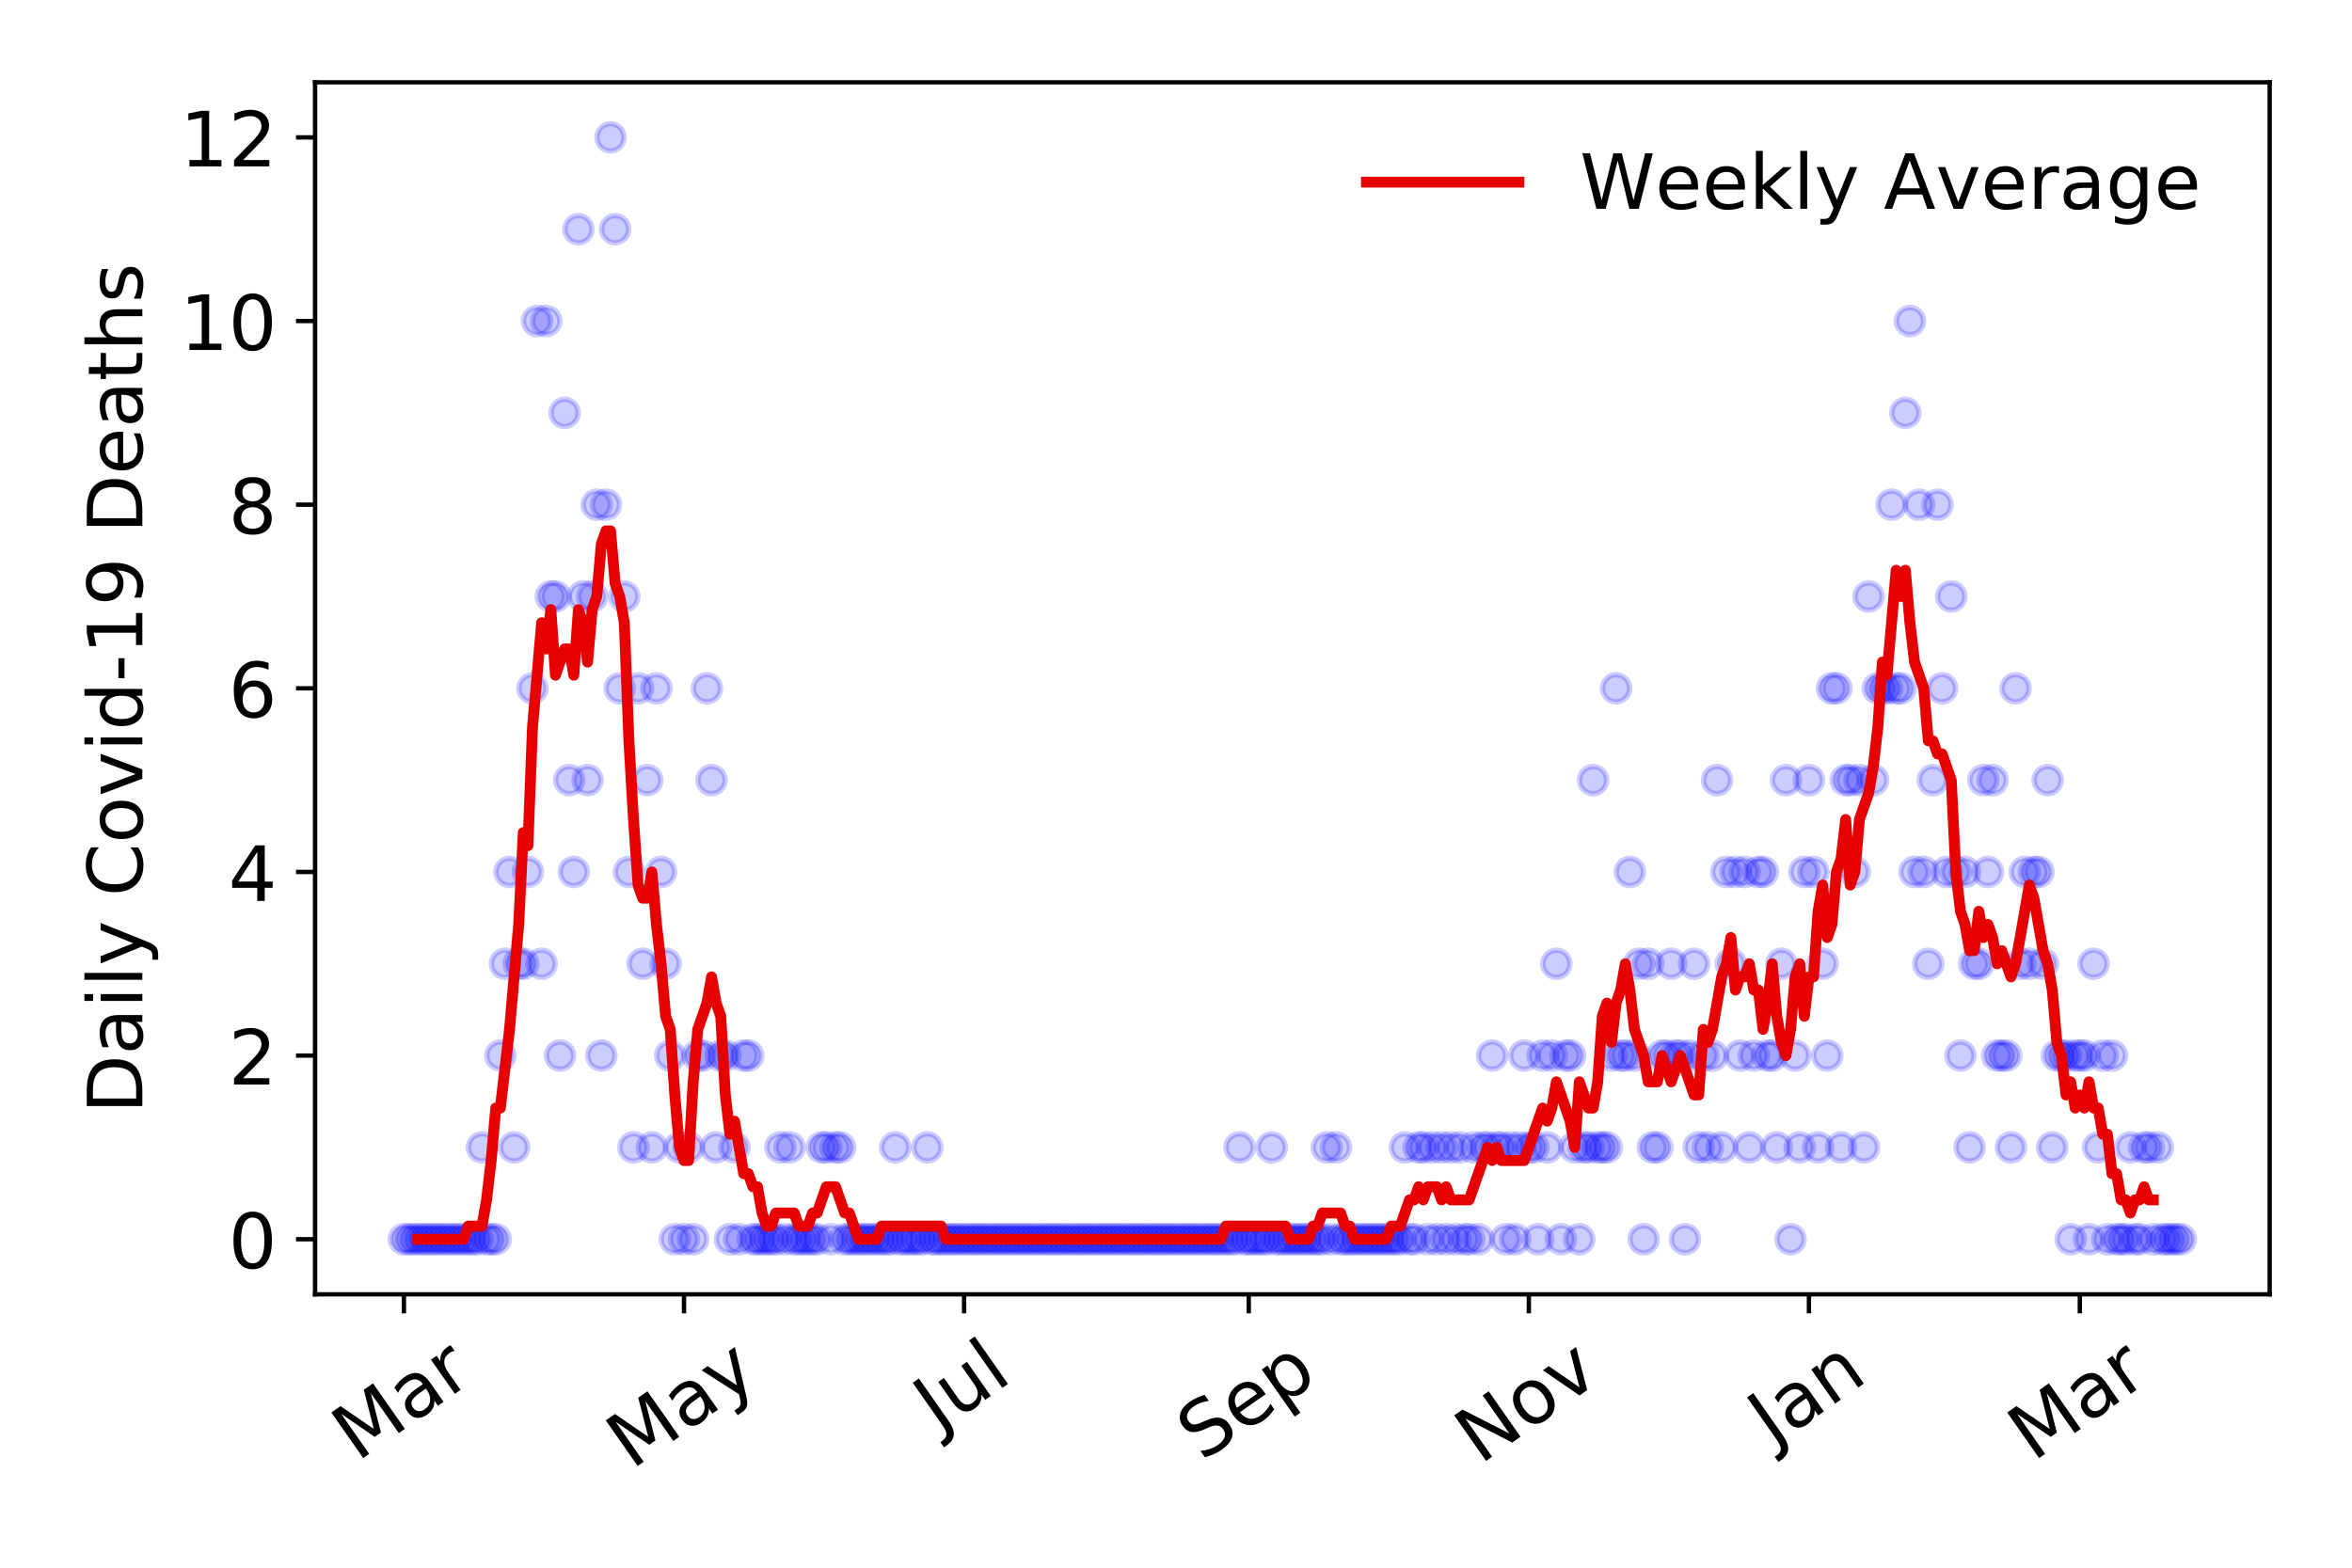 <?xml version="1.0" encoding="utf-8" standalone="no"?>
<!DOCTYPE svg PUBLIC "-//W3C//DTD SVG 1.1//EN"
  "http://www.w3.org/Graphics/SVG/1.1/DTD/svg11.dtd">
<!-- Created with matplotlib (https://matplotlib.org/) -->
<svg height="288pt" version="1.1" viewBox="0 0 432 288" width="432pt" xmlns="http://www.w3.org/2000/svg" xmlns:xlink="http://www.w3.org/1999/xlink">
 <defs>
  <style type="text/css">
*{stroke-linecap:butt;stroke-linejoin:round;}
  </style>
 </defs>
 <g id="figure_1">
  <g id="patch_1">
   <path d="M 0 288 
L 432 288 
L 432 0 
L 0 0 
z
" style="fill:#ffffff;"/>
  </g>
  <g id="axes_1">
   <g id="patch_2">
    <path d="M 57.87 237.778 
L 416.88 237.778 
L 416.88 15.12 
L 57.87 15.12 
z
" style="fill:#ffffff;"/>
   </g>
   <g id="matplotlib.axis_1">
    <g id="xtick_1">
     <g id="line2d_1">
      <defs>
       <path d="M 0 0 
L 0 3.5 
" id="m98ac2bccac" style="stroke:#000000;stroke-width:0.8;"/>
      </defs>
      <g>
       <use style="stroke:#000000;stroke-width:0.8;" x="74.189" xlink:href="#m98ac2bccac" y="237.778"/>
      </g>
     </g>
     <g id="text_1">
      <!-- Mar -->
      <defs>
       <path d="M 9.812 72.906 
L 24.516 72.906 
L 43.109 23.297 
L 61.812 72.906 
L 76.516 72.906 
L 76.516 0 
L 66.891 0 
L 66.891 64.016 
L 48.094 14.016 
L 38.188 14.016 
L 19.391 64.016 
L 19.391 0 
L 9.812 0 
z
" id="DejaVuSans-77"/>
       <path d="M 34.281 27.484 
Q 23.391 27.484 19.188 25 
Q 14.984 22.516 14.984 16.5 
Q 14.984 11.719 18.141 8.906 
Q 21.297 6.109 26.703 6.109 
Q 34.188 6.109 38.703 11.406 
Q 43.219 16.703 43.219 25.484 
L 43.219 27.484 
z
M 52.203 31.203 
L 52.203 0 
L 43.219 0 
L 43.219 8.297 
Q 40.141 3.328 35.547 0.953 
Q 30.953 -1.422 24.312 -1.422 
Q 15.922 -1.422 10.953 3.297 
Q 6 8.016 6 15.922 
Q 6 25.141 12.172 29.828 
Q 18.359 34.516 30.609 34.516 
L 43.219 34.516 
L 43.219 35.406 
Q 43.219 41.609 39.141 45 
Q 35.062 48.391 27.688 48.391 
Q 23 48.391 18.547 47.266 
Q 14.109 46.141 10.016 43.891 
L 10.016 52.203 
Q 14.938 54.109 19.578 55.047 
Q 24.219 56 28.609 56 
Q 40.484 56 46.344 49.844 
Q 52.203 43.703 52.203 31.203 
z
" id="DejaVuSans-97"/>
       <path d="M 41.109 46.297 
Q 39.594 47.172 37.812 47.578 
Q 36.031 48 33.891 48 
Q 26.266 48 22.188 43.047 
Q 18.109 38.094 18.109 28.812 
L 18.109 0 
L 9.078 0 
L 9.078 54.688 
L 18.109 54.688 
L 18.109 46.188 
Q 20.953 51.172 25.484 53.578 
Q 30.031 56 36.531 56 
Q 37.453 56 38.578 55.875 
Q 39.703 55.766 41.062 55.516 
z
" id="DejaVuSans-114"/>
      </defs>
      <g transform="translate(65.586 268.643)rotate(-35)scale(0.14 -0.14)">
       <use xlink:href="#DejaVuSans-77"/>
       <use x="86.279" xlink:href="#DejaVuSans-97"/>
       <use x="147.559" xlink:href="#DejaVuSans-114"/>
      </g>
     </g>
    </g>
    <g id="xtick_2">
     <g id="line2d_2">
      <g>
       <use style="stroke:#000000;stroke-width:0.8;" x="125.632" xlink:href="#m98ac2bccac" y="237.778"/>
      </g>
     </g>
     <g id="text_2">
      <!-- May -->
      <defs>
       <path d="M 32.172 -5.078 
Q 28.375 -14.844 24.75 -17.812 
Q 21.141 -20.797 15.094 -20.797 
L 7.906 -20.797 
L 7.906 -13.281 
L 13.188 -13.281 
Q 16.891 -13.281 18.938 -11.516 
Q 21 -9.766 23.484 -3.219 
L 25.094 0.875 
L 2.984 54.688 
L 12.5 54.688 
L 29.594 11.922 
L 46.688 54.688 
L 56.203 54.688 
z
" id="DejaVuSans-121"/>
      </defs>
      <g transform="translate(115.993 270.094)rotate(-35)scale(0.14 -0.14)">
       <use xlink:href="#DejaVuSans-77"/>
       <use x="86.279" xlink:href="#DejaVuSans-97"/>
       <use x="147.559" xlink:href="#DejaVuSans-121"/>
      </g>
     </g>
    </g>
    <g id="xtick_3">
     <g id="line2d_3">
      <g>
       <use style="stroke:#000000;stroke-width:0.8;" x="177.076" xlink:href="#m98ac2bccac" y="237.778"/>
      </g>
     </g>
     <g id="text_3">
      <!-- Jul -->
      <defs>
       <path d="M 9.812 72.906 
L 19.672 72.906 
L 19.672 5.078 
Q 19.672 -8.109 14.672 -14.062 
Q 9.672 -20.016 -1.422 -20.016 
L -5.172 -20.016 
L -5.172 -11.719 
L -2.094 -11.719 
Q 4.438 -11.719 7.125 -8.047 
Q 9.812 -4.391 9.812 5.078 
z
" id="DejaVuSans-74"/>
       <path d="M 8.5 21.578 
L 8.5 54.688 
L 17.484 54.688 
L 17.484 21.922 
Q 17.484 14.156 20.5 10.266 
Q 23.531 6.391 29.594 6.391 
Q 36.859 6.391 41.078 11.031 
Q 45.312 15.672 45.312 23.688 
L 45.312 54.688 
L 54.297 54.688 
L 54.297 0 
L 45.312 0 
L 45.312 8.406 
Q 42.047 3.422 37.719 1 
Q 33.406 -1.422 27.688 -1.422 
Q 18.266 -1.422 13.375 4.438 
Q 8.5 10.297 8.5 21.578 
z
M 31.109 56 
z
" id="DejaVuSans-117"/>
       <path d="M 9.422 75.984 
L 18.406 75.984 
L 18.406 0 
L 9.422 0 
z
" id="DejaVuSans-108"/>
      </defs>
      <g transform="translate(172.373 263.181)rotate(-35)scale(0.14 -0.14)">
       <use xlink:href="#DejaVuSans-74"/>
       <use x="29.492" xlink:href="#DejaVuSans-117"/>
       <use x="92.871" xlink:href="#DejaVuSans-108"/>
      </g>
     </g>
    </g>
    <g id="xtick_4">
     <g id="line2d_4">
      <g>
       <use style="stroke:#000000;stroke-width:0.8;" x="229.363" xlink:href="#m98ac2bccac" y="237.778"/>
      </g>
     </g>
     <g id="text_4">
      <!-- Sep -->
      <defs>
       <path d="M 53.516 70.516 
L 53.516 60.891 
Q 47.906 63.578 42.922 64.891 
Q 37.938 66.219 33.297 66.219 
Q 25.25 66.219 20.875 63.094 
Q 16.5 59.969 16.5 54.203 
Q 16.5 49.359 19.406 46.891 
Q 22.312 44.438 30.422 42.922 
L 36.375 41.703 
Q 47.406 39.594 52.656 34.297 
Q 57.906 29 57.906 20.125 
Q 57.906 9.516 50.797 4.047 
Q 43.703 -1.422 29.984 -1.422 
Q 24.812 -1.422 18.969 -0.25 
Q 13.141 0.922 6.891 3.219 
L 6.891 13.375 
Q 12.891 10.016 18.656 8.297 
Q 24.422 6.594 29.984 6.594 
Q 38.422 6.594 43.016 9.906 
Q 47.609 13.234 47.609 19.391 
Q 47.609 24.75 44.312 27.781 
Q 41.016 30.812 33.5 32.328 
L 27.484 33.5 
Q 16.453 35.688 11.516 40.375 
Q 6.594 45.062 6.594 53.422 
Q 6.594 63.094 13.406 68.656 
Q 20.219 74.219 32.172 74.219 
Q 37.312 74.219 42.625 73.281 
Q 47.953 72.359 53.516 70.516 
z
" id="DejaVuSans-83"/>
       <path d="M 56.203 29.594 
L 56.203 25.203 
L 14.891 25.203 
Q 15.484 15.922 20.484 11.062 
Q 25.484 6.203 34.422 6.203 
Q 39.594 6.203 44.453 7.469 
Q 49.312 8.734 54.109 11.281 
L 54.109 2.781 
Q 49.266 0.734 44.188 -0.344 
Q 39.109 -1.422 33.891 -1.422 
Q 20.797 -1.422 13.156 6.188 
Q 5.516 13.812 5.516 26.812 
Q 5.516 40.234 12.766 48.109 
Q 20.016 56 32.328 56 
Q 43.359 56 49.781 48.891 
Q 56.203 41.797 56.203 29.594 
z
M 47.219 32.234 
Q 47.125 39.594 43.094 43.984 
Q 39.062 48.391 32.422 48.391 
Q 24.906 48.391 20.391 44.141 
Q 15.875 39.891 15.188 32.172 
z
" id="DejaVuSans-101"/>
       <path d="M 18.109 8.203 
L 18.109 -20.797 
L 9.078 -20.797 
L 9.078 54.688 
L 18.109 54.688 
L 18.109 46.391 
Q 20.953 51.266 25.266 53.625 
Q 29.594 56 35.594 56 
Q 45.562 56 51.781 48.094 
Q 58.016 40.188 58.016 27.297 
Q 58.016 14.406 51.781 6.484 
Q 45.562 -1.422 35.594 -1.422 
Q 29.594 -1.422 25.266 0.953 
Q 20.953 3.328 18.109 8.203 
z
M 48.688 27.297 
Q 48.688 37.203 44.609 42.844 
Q 40.531 48.484 33.406 48.484 
Q 26.266 48.484 22.188 42.844 
Q 18.109 37.203 18.109 27.297 
Q 18.109 17.391 22.188 11.75 
Q 26.266 6.109 33.406 6.109 
Q 40.531 6.109 44.609 11.75 
Q 48.688 17.391 48.688 27.297 
z
" id="DejaVuSans-112"/>
      </defs>
      <g transform="translate(220.77 268.629)rotate(-35)scale(0.14 -0.14)">
       <use xlink:href="#DejaVuSans-83"/>
       <use x="63.477" xlink:href="#DejaVuSans-101"/>
       <use x="125" xlink:href="#DejaVuSans-112"/>
      </g>
     </g>
    </g>
    <g id="xtick_5">
     <g id="line2d_5">
      <g>
       <use style="stroke:#000000;stroke-width:0.8;" x="280.807" xlink:href="#m98ac2bccac" y="237.778"/>
      </g>
     </g>
     <g id="text_5">
      <!-- Nov -->
      <defs>
       <path d="M 9.812 72.906 
L 23.094 72.906 
L 55.422 11.922 
L 55.422 72.906 
L 64.984 72.906 
L 64.984 0 
L 51.703 0 
L 19.391 60.984 
L 19.391 0 
L 9.812 0 
z
" id="DejaVuSans-78"/>
       <path d="M 30.609 48.391 
Q 23.391 48.391 19.188 42.75 
Q 14.984 37.109 14.984 27.297 
Q 14.984 17.484 19.156 11.844 
Q 23.344 6.203 30.609 6.203 
Q 37.797 6.203 41.984 11.859 
Q 46.188 17.531 46.188 27.297 
Q 46.188 37.016 41.984 42.703 
Q 37.797 48.391 30.609 48.391 
z
M 30.609 56 
Q 42.328 56 49.016 48.375 
Q 55.719 40.766 55.719 27.297 
Q 55.719 13.875 49.016 6.219 
Q 42.328 -1.422 30.609 -1.422 
Q 18.844 -1.422 12.172 6.219 
Q 5.516 13.875 5.516 27.297 
Q 5.516 40.766 12.172 48.375 
Q 18.844 56 30.609 56 
z
" id="DejaVuSans-111"/>
       <path d="M 2.984 54.688 
L 12.5 54.688 
L 29.594 8.797 
L 46.688 54.688 
L 56.203 54.688 
L 35.688 0 
L 23.484 0 
z
" id="DejaVuSans-118"/>
      </defs>
      <g transform="translate(271.831 269.166)rotate(-35)scale(0.14 -0.14)">
       <use xlink:href="#DejaVuSans-78"/>
       <use x="74.805" xlink:href="#DejaVuSans-111"/>
       <use x="135.986" xlink:href="#DejaVuSans-118"/>
      </g>
     </g>
    </g>
    <g id="xtick_6">
     <g id="line2d_6">
      <g>
       <use style="stroke:#000000;stroke-width:0.8;" x="332.251" xlink:href="#m98ac2bccac" y="237.778"/>
      </g>
     </g>
     <g id="text_6">
      <!-- Jan -->
      <defs>
       <path d="M 54.891 33.016 
L 54.891 0 
L 45.906 0 
L 45.906 32.719 
Q 45.906 40.484 42.875 44.328 
Q 39.844 48.188 33.797 48.188 
Q 26.516 48.188 22.312 43.547 
Q 18.109 38.922 18.109 30.906 
L 18.109 0 
L 9.078 0 
L 9.078 54.688 
L 18.109 54.688 
L 18.109 46.188 
Q 21.344 51.125 25.703 53.562 
Q 30.078 56 35.797 56 
Q 45.219 56 50.047 50.172 
Q 54.891 44.344 54.891 33.016 
z
" id="DejaVuSans-110"/>
      </defs>
      <g transform="translate(325.627 265.871)rotate(-35)scale(0.14 -0.14)">
       <use xlink:href="#DejaVuSans-74"/>
       <use x="29.492" xlink:href="#DejaVuSans-97"/>
       <use x="90.771" xlink:href="#DejaVuSans-110"/>
      </g>
     </g>
    </g>
    <g id="xtick_7">
     <g id="line2d_7">
      <g>
       <use style="stroke:#000000;stroke-width:0.8;" x="382.008" xlink:href="#m98ac2bccac" y="237.778"/>
      </g>
     </g>
     <g id="text_7">
      <!-- Mar -->
      <g transform="translate(373.405 268.643)rotate(-35)scale(0.14 -0.14)">
       <use xlink:href="#DejaVuSans-77"/>
       <use x="86.279" xlink:href="#DejaVuSans-97"/>
       <use x="147.559" xlink:href="#DejaVuSans-114"/>
      </g>
     </g>
    </g>
   </g>
   <g id="matplotlib.axis_2">
    <g id="ytick_1">
     <g id="line2d_8">
      <defs>
       <path d="M 0 0 
L -3.5 0 
" id="m8a47793df4" style="stroke:#000000;stroke-width:0.8;"/>
      </defs>
      <g>
       <use style="stroke:#000000;stroke-width:0.8;" x="57.87" xlink:href="#m8a47793df4" y="227.657"/>
      </g>
     </g>
     <g id="text_8">
      <!-- 0 -->
      <defs>
       <path d="M 31.781 66.406 
Q 24.172 66.406 20.328 58.906 
Q 16.5 51.422 16.5 36.375 
Q 16.5 21.391 20.328 13.891 
Q 24.172 6.391 31.781 6.391 
Q 39.453 6.391 43.281 13.891 
Q 47.125 21.391 47.125 36.375 
Q 47.125 51.422 43.281 58.906 
Q 39.453 66.406 31.781 66.406 
z
M 31.781 74.219 
Q 44.047 74.219 50.516 64.516 
Q 56.984 54.828 56.984 36.375 
Q 56.984 17.969 50.516 8.266 
Q 44.047 -1.422 31.781 -1.422 
Q 19.531 -1.422 13.062 8.266 
Q 6.594 17.969 6.594 36.375 
Q 6.594 54.828 13.062 64.516 
Q 19.531 74.219 31.781 74.219 
z
" id="DejaVuSans-48"/>
      </defs>
      <g transform="translate(41.962 232.976)scale(0.14 -0.14)">
       <use xlink:href="#DejaVuSans-48"/>
      </g>
     </g>
    </g>
    <g id="ytick_2">
     <g id="line2d_9">
      <g>
       <use style="stroke:#000000;stroke-width:0.8;" x="57.87" xlink:href="#m8a47793df4" y="193.921"/>
      </g>
     </g>
     <g id="text_9">
      <!-- 2 -->
      <defs>
       <path d="M 19.188 8.297 
L 53.609 8.297 
L 53.609 0 
L 7.328 0 
L 7.328 8.297 
Q 12.938 14.109 22.625 23.891 
Q 32.328 33.688 34.812 36.531 
Q 39.547 41.844 41.422 45.531 
Q 43.312 49.219 43.312 52.781 
Q 43.312 58.594 39.234 62.25 
Q 35.156 65.922 28.609 65.922 
Q 23.969 65.922 18.812 64.312 
Q 13.672 62.703 7.812 59.422 
L 7.812 69.391 
Q 13.766 71.781 18.938 73 
Q 24.125 74.219 28.422 74.219 
Q 39.75 74.219 46.484 68.547 
Q 53.219 62.891 53.219 53.422 
Q 53.219 48.922 51.531 44.891 
Q 49.859 40.875 45.406 35.406 
Q 44.188 33.984 37.641 27.219 
Q 31.109 20.453 19.188 8.297 
z
" id="DejaVuSans-50"/>
      </defs>
      <g transform="translate(41.962 199.24)scale(0.14 -0.14)">
       <use xlink:href="#DejaVuSans-50"/>
      </g>
     </g>
    </g>
    <g id="ytick_3">
     <g id="line2d_10">
      <g>
       <use style="stroke:#000000;stroke-width:0.8;" x="57.87" xlink:href="#m8a47793df4" y="160.185"/>
      </g>
     </g>
     <g id="text_10">
      <!-- 4 -->
      <defs>
       <path d="M 37.797 64.312 
L 12.891 25.391 
L 37.797 25.391 
z
M 35.203 72.906 
L 47.609 72.906 
L 47.609 25.391 
L 58.016 25.391 
L 58.016 17.188 
L 47.609 17.188 
L 47.609 0 
L 37.797 0 
L 37.797 17.188 
L 4.891 17.188 
L 4.891 26.703 
z
" id="DejaVuSans-52"/>
      </defs>
      <g transform="translate(41.962 165.504)scale(0.14 -0.14)">
       <use xlink:href="#DejaVuSans-52"/>
      </g>
     </g>
    </g>
    <g id="ytick_4">
     <g id="line2d_11">
      <g>
       <use style="stroke:#000000;stroke-width:0.8;" x="57.87" xlink:href="#m8a47793df4" y="126.449"/>
      </g>
     </g>
     <g id="text_11">
      <!-- 6 -->
      <defs>
       <path d="M 33.016 40.375 
Q 26.375 40.375 22.484 35.828 
Q 18.609 31.297 18.609 23.391 
Q 18.609 15.531 22.484 10.953 
Q 26.375 6.391 33.016 6.391 
Q 39.656 6.391 43.531 10.953 
Q 47.406 15.531 47.406 23.391 
Q 47.406 31.297 43.531 35.828 
Q 39.656 40.375 33.016 40.375 
z
M 52.594 71.297 
L 52.594 62.312 
Q 48.875 64.062 45.094 64.984 
Q 41.312 65.922 37.594 65.922 
Q 27.828 65.922 22.672 59.328 
Q 17.531 52.734 16.797 39.406 
Q 19.672 43.656 24.016 45.922 
Q 28.375 48.188 33.594 48.188 
Q 44.578 48.188 50.953 41.516 
Q 57.328 34.859 57.328 23.391 
Q 57.328 12.156 50.688 5.359 
Q 44.047 -1.422 33.016 -1.422 
Q 20.359 -1.422 13.672 8.266 
Q 6.984 17.969 6.984 36.375 
Q 6.984 53.656 15.188 63.938 
Q 23.391 74.219 37.203 74.219 
Q 40.922 74.219 44.703 73.484 
Q 48.484 72.75 52.594 71.297 
z
" id="DejaVuSans-54"/>
      </defs>
      <g transform="translate(41.962 131.768)scale(0.14 -0.14)">
       <use xlink:href="#DejaVuSans-54"/>
      </g>
     </g>
    </g>
    <g id="ytick_5">
     <g id="line2d_12">
      <g>
       <use style="stroke:#000000;stroke-width:0.8;" x="57.87" xlink:href="#m8a47793df4" y="92.713"/>
      </g>
     </g>
     <g id="text_12">
      <!-- 8 -->
      <defs>
       <path d="M 31.781 34.625 
Q 24.75 34.625 20.719 30.859 
Q 16.703 27.094 16.703 20.516 
Q 16.703 13.922 20.719 10.156 
Q 24.75 6.391 31.781 6.391 
Q 38.812 6.391 42.859 10.172 
Q 46.922 13.969 46.922 20.516 
Q 46.922 27.094 42.891 30.859 
Q 38.875 34.625 31.781 34.625 
z
M 21.922 38.812 
Q 15.578 40.375 12.031 44.719 
Q 8.5 49.078 8.5 55.328 
Q 8.5 64.062 14.719 69.141 
Q 20.953 74.219 31.781 74.219 
Q 42.672 74.219 48.875 69.141 
Q 55.078 64.062 55.078 55.328 
Q 55.078 49.078 51.531 44.719 
Q 48 40.375 41.703 38.812 
Q 48.828 37.156 52.797 32.312 
Q 56.781 27.484 56.781 20.516 
Q 56.781 9.906 50.312 4.234 
Q 43.844 -1.422 31.781 -1.422 
Q 19.734 -1.422 13.25 4.234 
Q 6.781 9.906 6.781 20.516 
Q 6.781 27.484 10.781 32.312 
Q 14.797 37.156 21.922 38.812 
z
M 18.312 54.391 
Q 18.312 48.734 21.844 45.562 
Q 25.391 42.391 31.781 42.391 
Q 38.141 42.391 41.719 45.562 
Q 45.312 48.734 45.312 54.391 
Q 45.312 60.062 41.719 63.234 
Q 38.141 66.406 31.781 66.406 
Q 25.391 66.406 21.844 63.234 
Q 18.312 60.062 18.312 54.391 
z
" id="DejaVuSans-56"/>
      </defs>
      <g transform="translate(41.962 98.032)scale(0.14 -0.14)">
       <use xlink:href="#DejaVuSans-56"/>
      </g>
     </g>
    </g>
    <g id="ytick_6">
     <g id="line2d_13">
      <g>
       <use style="stroke:#000000;stroke-width:0.8;" x="57.87" xlink:href="#m8a47793df4" y="58.977"/>
      </g>
     </g>
     <g id="text_13">
      <!-- 10 -->
      <defs>
       <path d="M 12.406 8.297 
L 28.516 8.297 
L 28.516 63.922 
L 10.984 60.406 
L 10.984 69.391 
L 28.422 72.906 
L 38.281 72.906 
L 38.281 8.297 
L 54.391 8.297 
L 54.391 0 
L 12.406 0 
z
" id="DejaVuSans-49"/>
      </defs>
      <g transform="translate(33.055 64.296)scale(0.14 -0.14)">
       <use xlink:href="#DejaVuSans-49"/>
       <use x="63.623" xlink:href="#DejaVuSans-48"/>
      </g>
     </g>
    </g>
    <g id="ytick_7">
     <g id="line2d_14">
      <g>
       <use style="stroke:#000000;stroke-width:0.8;" x="57.87" xlink:href="#m8a47793df4" y="25.241"/>
      </g>
     </g>
     <g id="text_14">
      <!-- 12 -->
      <g transform="translate(33.055 30.56)scale(0.14 -0.14)">
       <use xlink:href="#DejaVuSans-49"/>
       <use x="63.623" xlink:href="#DejaVuSans-50"/>
      </g>
     </g>
    </g>
    <g id="text_15">
     <!-- Daily Covid-19 Deaths -->
     <defs>
      <path d="M 19.672 64.797 
L 19.672 8.109 
L 31.594 8.109 
Q 46.688 8.109 53.688 14.938 
Q 60.688 21.781 60.688 36.531 
Q 60.688 51.172 53.688 57.984 
Q 46.688 64.797 31.594 64.797 
z
M 9.812 72.906 
L 30.078 72.906 
Q 51.266 72.906 61.172 64.094 
Q 71.094 55.281 71.094 36.531 
Q 71.094 17.672 61.125 8.828 
Q 51.172 0 30.078 0 
L 9.812 0 
z
" id="DejaVuSans-68"/>
      <path d="M 9.422 54.688 
L 18.406 54.688 
L 18.406 0 
L 9.422 0 
z
M 9.422 75.984 
L 18.406 75.984 
L 18.406 64.594 
L 9.422 64.594 
z
" id="DejaVuSans-105"/>
      <path id="DejaVuSans-32"/>
      <path d="M 64.406 67.281 
L 64.406 56.891 
Q 59.422 61.531 53.781 63.812 
Q 48.141 66.109 41.797 66.109 
Q 29.297 66.109 22.656 58.469 
Q 16.016 50.828 16.016 36.375 
Q 16.016 21.969 22.656 14.328 
Q 29.297 6.688 41.797 6.688 
Q 48.141 6.688 53.781 8.984 
Q 59.422 11.281 64.406 15.922 
L 64.406 5.609 
Q 59.234 2.094 53.438 0.328 
Q 47.656 -1.422 41.219 -1.422 
Q 24.656 -1.422 15.125 8.703 
Q 5.609 18.844 5.609 36.375 
Q 5.609 53.953 15.125 64.078 
Q 24.656 74.219 41.219 74.219 
Q 47.75 74.219 53.531 72.484 
Q 59.328 70.75 64.406 67.281 
z
" id="DejaVuSans-67"/>
      <path d="M 45.406 46.391 
L 45.406 75.984 
L 54.391 75.984 
L 54.391 0 
L 45.406 0 
L 45.406 8.203 
Q 42.578 3.328 38.25 0.953 
Q 33.938 -1.422 27.875 -1.422 
Q 17.969 -1.422 11.734 6.484 
Q 5.516 14.406 5.516 27.297 
Q 5.516 40.188 11.734 48.094 
Q 17.969 56 27.875 56 
Q 33.938 56 38.25 53.625 
Q 42.578 51.266 45.406 46.391 
z
M 14.797 27.297 
Q 14.797 17.391 18.875 11.75 
Q 22.953 6.109 30.078 6.109 
Q 37.203 6.109 41.297 11.75 
Q 45.406 17.391 45.406 27.297 
Q 45.406 37.203 41.297 42.844 
Q 37.203 48.484 30.078 48.484 
Q 22.953 48.484 18.875 42.844 
Q 14.797 37.203 14.797 27.297 
z
" id="DejaVuSans-100"/>
      <path d="M 4.891 31.391 
L 31.203 31.391 
L 31.203 23.391 
L 4.891 23.391 
z
" id="DejaVuSans-45"/>
      <path d="M 10.984 1.516 
L 10.984 10.5 
Q 14.703 8.734 18.5 7.812 
Q 22.312 6.891 25.984 6.891 
Q 35.75 6.891 40.891 13.453 
Q 46.047 20.016 46.781 33.406 
Q 43.953 29.203 39.594 26.953 
Q 35.25 24.703 29.984 24.703 
Q 19.047 24.703 12.672 31.312 
Q 6.297 37.938 6.297 49.422 
Q 6.297 60.641 12.938 67.422 
Q 19.578 74.219 30.609 74.219 
Q 43.266 74.219 49.922 64.516 
Q 56.594 54.828 56.594 36.375 
Q 56.594 19.141 48.406 8.859 
Q 40.234 -1.422 26.422 -1.422 
Q 22.703 -1.422 18.891 -0.688 
Q 15.094 0.047 10.984 1.516 
z
M 30.609 32.422 
Q 37.25 32.422 41.125 36.953 
Q 45.016 41.5 45.016 49.422 
Q 45.016 57.281 41.125 61.844 
Q 37.25 66.406 30.609 66.406 
Q 23.969 66.406 20.094 61.844 
Q 16.219 57.281 16.219 49.422 
Q 16.219 41.5 20.094 36.953 
Q 23.969 32.422 30.609 32.422 
z
" id="DejaVuSans-57"/>
      <path d="M 18.312 70.219 
L 18.312 54.688 
L 36.812 54.688 
L 36.812 47.703 
L 18.312 47.703 
L 18.312 18.016 
Q 18.312 11.328 20.141 9.422 
Q 21.969 7.516 27.594 7.516 
L 36.812 7.516 
L 36.812 0 
L 27.594 0 
Q 17.188 0 13.234 3.875 
Q 9.281 7.766 9.281 18.016 
L 9.281 47.703 
L 2.688 47.703 
L 2.688 54.688 
L 9.281 54.688 
L 9.281 70.219 
z
" id="DejaVuSans-116"/>
      <path d="M 54.891 33.016 
L 54.891 0 
L 45.906 0 
L 45.906 32.719 
Q 45.906 40.484 42.875 44.328 
Q 39.844 48.188 33.797 48.188 
Q 26.516 48.188 22.312 43.547 
Q 18.109 38.922 18.109 30.906 
L 18.109 0 
L 9.078 0 
L 9.078 75.984 
L 18.109 75.984 
L 18.109 46.188 
Q 21.344 51.125 25.703 53.562 
Q 30.078 56 35.797 56 
Q 45.219 56 50.047 50.172 
Q 54.891 44.344 54.891 33.016 
z
" id="DejaVuSans-104"/>
      <path d="M 44.281 53.078 
L 44.281 44.578 
Q 40.484 46.531 36.375 47.5 
Q 32.281 48.484 27.875 48.484 
Q 21.188 48.484 17.844 46.438 
Q 14.5 44.391 14.5 40.281 
Q 14.5 37.156 16.891 35.375 
Q 19.281 33.594 26.516 31.984 
L 29.594 31.297 
Q 39.156 29.25 43.188 25.516 
Q 47.219 21.781 47.219 15.094 
Q 47.219 7.469 41.188 3.016 
Q 35.156 -1.422 24.609 -1.422 
Q 20.219 -1.422 15.453 -0.562 
Q 10.688 0.297 5.422 2 
L 5.422 11.281 
Q 10.406 8.688 15.234 7.391 
Q 20.062 6.109 24.812 6.109 
Q 31.156 6.109 34.562 8.281 
Q 37.984 10.453 37.984 14.406 
Q 37.984 18.062 35.516 20.016 
Q 33.062 21.969 24.703 23.781 
L 21.578 24.516 
Q 13.234 26.266 9.516 29.906 
Q 5.812 33.547 5.812 39.891 
Q 5.812 47.609 11.281 51.797 
Q 16.75 56 26.812 56 
Q 31.781 56 36.172 55.266 
Q 40.578 54.547 44.281 53.078 
z
" id="DejaVuSans-115"/>
     </defs>
     <g transform="translate(26.143 204.56)rotate(-90)scale(0.14 -0.14)">
      <use xlink:href="#DejaVuSans-68"/>
      <use x="77.002" xlink:href="#DejaVuSans-97"/>
      <use x="138.281" xlink:href="#DejaVuSans-105"/>
      <use x="166.064" xlink:href="#DejaVuSans-108"/>
      <use x="193.848" xlink:href="#DejaVuSans-121"/>
      <use x="253.027" xlink:href="#DejaVuSans-32"/>
      <use x="284.814" xlink:href="#DejaVuSans-67"/>
      <use x="354.639" xlink:href="#DejaVuSans-111"/>
      <use x="415.82" xlink:href="#DejaVuSans-118"/>
      <use x="475" xlink:href="#DejaVuSans-105"/>
      <use x="502.783" xlink:href="#DejaVuSans-100"/>
      <use x="566.26" xlink:href="#DejaVuSans-45"/>
      <use x="602.344" xlink:href="#DejaVuSans-49"/>
      <use x="665.967" xlink:href="#DejaVuSans-57"/>
      <use x="729.59" xlink:href="#DejaVuSans-32"/>
      <use x="761.377" xlink:href="#DejaVuSans-68"/>
      <use x="838.379" xlink:href="#DejaVuSans-101"/>
      <use x="899.902" xlink:href="#DejaVuSans-97"/>
      <use x="961.182" xlink:href="#DejaVuSans-116"/>
      <use x="1000.391" xlink:href="#DejaVuSans-104"/>
      <use x="1063.77" xlink:href="#DejaVuSans-115"/>
     </g>
    </g>
   </g>
   <g id="line2d_15">
    <defs>
     <path d="M 0 2.5 
C 0.663 2.5 1.299 2.237 1.768 1.768 
C 2.237 1.299 2.5 0.663 2.5 0 
C 2.5 -0.663 2.237 -1.299 1.768 -1.768 
C 1.299 -2.237 0.663 -2.5 0 -2.5 
C -0.663 -2.5 -1.299 -2.237 -1.768 -1.768 
C -2.237 -1.299 -2.5 -0.663 -2.5 0 
C -2.5 0.663 -2.237 1.299 -1.768 1.768 
C -1.299 2.237 -0.663 2.5 0 2.5 
z
" id="m5fa2a91004" style="stroke:#0000ff;stroke-opacity:0.2;"/>
    </defs>
    <g clip-path="url(#p2c2ebd0b5d)">
     <use style="fill:#0000ff;fill-opacity:0.2;stroke:#0000ff;stroke-opacity:0.2;" x="74.189" xlink:href="#m5fa2a91004" y="227.657"/>
     <use style="fill:#0000ff;fill-opacity:0.2;stroke:#0000ff;stroke-opacity:0.2;" x="75.032" xlink:href="#m5fa2a91004" y="227.657"/>
     <use style="fill:#0000ff;fill-opacity:0.2;stroke:#0000ff;stroke-opacity:0.2;" x="75.875" xlink:href="#m5fa2a91004" y="227.657"/>
     <use style="fill:#0000ff;fill-opacity:0.2;stroke:#0000ff;stroke-opacity:0.2;" x="76.719" xlink:href="#m5fa2a91004" y="227.657"/>
     <use style="fill:#0000ff;fill-opacity:0.2;stroke:#0000ff;stroke-opacity:0.2;" x="77.562" xlink:href="#m5fa2a91004" y="227.657"/>
     <use style="fill:#0000ff;fill-opacity:0.2;stroke:#0000ff;stroke-opacity:0.2;" x="78.405" xlink:href="#m5fa2a91004" y="227.657"/>
     <use style="fill:#0000ff;fill-opacity:0.2;stroke:#0000ff;stroke-opacity:0.2;" x="79.249" xlink:href="#m5fa2a91004" y="227.657"/>
     <use style="fill:#0000ff;fill-opacity:0.2;stroke:#0000ff;stroke-opacity:0.2;" x="80.092" xlink:href="#m5fa2a91004" y="227.657"/>
     <use style="fill:#0000ff;fill-opacity:0.2;stroke:#0000ff;stroke-opacity:0.2;" x="80.935" xlink:href="#m5fa2a91004" y="227.657"/>
     <use style="fill:#0000ff;fill-opacity:0.2;stroke:#0000ff;stroke-opacity:0.2;" x="81.779" xlink:href="#m5fa2a91004" y="227.657"/>
     <use style="fill:#0000ff;fill-opacity:0.2;stroke:#0000ff;stroke-opacity:0.2;" x="82.622" xlink:href="#m5fa2a91004" y="227.657"/>
     <use style="fill:#0000ff;fill-opacity:0.2;stroke:#0000ff;stroke-opacity:0.2;" x="83.465" xlink:href="#m5fa2a91004" y="227.657"/>
     <use style="fill:#0000ff;fill-opacity:0.2;stroke:#0000ff;stroke-opacity:0.2;" x="84.309" xlink:href="#m5fa2a91004" y="227.657"/>
     <use style="fill:#0000ff;fill-opacity:0.2;stroke:#0000ff;stroke-opacity:0.2;" x="85.152" xlink:href="#m5fa2a91004" y="227.657"/>
     <use style="fill:#0000ff;fill-opacity:0.2;stroke:#0000ff;stroke-opacity:0.2;" x="85.995" xlink:href="#m5fa2a91004" y="227.657"/>
     <use style="fill:#0000ff;fill-opacity:0.2;stroke:#0000ff;stroke-opacity:0.2;" x="86.839" xlink:href="#m5fa2a91004" y="227.657"/>
     <use style="fill:#0000ff;fill-opacity:0.2;stroke:#0000ff;stroke-opacity:0.2;" x="87.682" xlink:href="#m5fa2a91004" y="227.657"/>
     <use style="fill:#0000ff;fill-opacity:0.2;stroke:#0000ff;stroke-opacity:0.2;" x="88.525" xlink:href="#m5fa2a91004" y="210.789"/>
     <use style="fill:#0000ff;fill-opacity:0.2;stroke:#0000ff;stroke-opacity:0.2;" x="89.369" xlink:href="#m5fa2a91004" y="227.657"/>
     <use style="fill:#0000ff;fill-opacity:0.2;stroke:#0000ff;stroke-opacity:0.2;" x="90.212" xlink:href="#m5fa2a91004" y="227.657"/>
     <use style="fill:#0000ff;fill-opacity:0.2;stroke:#0000ff;stroke-opacity:0.2;" x="91.055" xlink:href="#m5fa2a91004" y="227.657"/>
     <use style="fill:#0000ff;fill-opacity:0.2;stroke:#0000ff;stroke-opacity:0.2;" x="91.899" xlink:href="#m5fa2a91004" y="193.921"/>
     <use style="fill:#0000ff;fill-opacity:0.2;stroke:#0000ff;stroke-opacity:0.2;" x="92.742" xlink:href="#m5fa2a91004" y="177.053"/>
     <use style="fill:#0000ff;fill-opacity:0.2;stroke:#0000ff;stroke-opacity:0.2;" x="93.585" xlink:href="#m5fa2a91004" y="160.185"/>
     <use style="fill:#0000ff;fill-opacity:0.2;stroke:#0000ff;stroke-opacity:0.2;" x="94.429" xlink:href="#m5fa2a91004" y="210.789"/>
     <use style="fill:#0000ff;fill-opacity:0.2;stroke:#0000ff;stroke-opacity:0.2;" x="95.272" xlink:href="#m5fa2a91004" y="177.053"/>
     <use style="fill:#0000ff;fill-opacity:0.2;stroke:#0000ff;stroke-opacity:0.2;" x="96.115" xlink:href="#m5fa2a91004" y="177.053"/>
     <use style="fill:#0000ff;fill-opacity:0.2;stroke:#0000ff;stroke-opacity:0.2;" x="96.959" xlink:href="#m5fa2a91004" y="160.185"/>
     <use style="fill:#0000ff;fill-opacity:0.2;stroke:#0000ff;stroke-opacity:0.2;" x="97.802" xlink:href="#m5fa2a91004" y="126.449"/>
     <use style="fill:#0000ff;fill-opacity:0.2;stroke:#0000ff;stroke-opacity:0.2;" x="98.646" xlink:href="#m5fa2a91004" y="58.977"/>
     <use style="fill:#0000ff;fill-opacity:0.2;stroke:#0000ff;stroke-opacity:0.2;" x="99.489" xlink:href="#m5fa2a91004" y="177.053"/>
     <use style="fill:#0000ff;fill-opacity:0.2;stroke:#0000ff;stroke-opacity:0.2;" x="100.332" xlink:href="#m5fa2a91004" y="58.977"/>
     <use style="fill:#0000ff;fill-opacity:0.2;stroke:#0000ff;stroke-opacity:0.2;" x="101.176" xlink:href="#m5fa2a91004" y="109.581"/>
     <use style="fill:#0000ff;fill-opacity:0.2;stroke:#0000ff;stroke-opacity:0.2;" x="102.019" xlink:href="#m5fa2a91004" y="109.581"/>
     <use style="fill:#0000ff;fill-opacity:0.2;stroke:#0000ff;stroke-opacity:0.2;" x="102.862" xlink:href="#m5fa2a91004" y="193.921"/>
     <use style="fill:#0000ff;fill-opacity:0.2;stroke:#0000ff;stroke-opacity:0.2;" x="103.706" xlink:href="#m5fa2a91004" y="75.845"/>
     <use style="fill:#0000ff;fill-opacity:0.2;stroke:#0000ff;stroke-opacity:0.2;" x="104.549" xlink:href="#m5fa2a91004" y="143.317"/>
     <use style="fill:#0000ff;fill-opacity:0.2;stroke:#0000ff;stroke-opacity:0.2;" x="105.392" xlink:href="#m5fa2a91004" y="160.185"/>
     <use style="fill:#0000ff;fill-opacity:0.2;stroke:#0000ff;stroke-opacity:0.2;" x="106.236" xlink:href="#m5fa2a91004" y="42.109"/>
     <use style="fill:#0000ff;fill-opacity:0.2;stroke:#0000ff;stroke-opacity:0.2;" x="107.079" xlink:href="#m5fa2a91004" y="109.581"/>
     <use style="fill:#0000ff;fill-opacity:0.2;stroke:#0000ff;stroke-opacity:0.2;" x="107.922" xlink:href="#m5fa2a91004" y="143.317"/>
     <use style="fill:#0000ff;fill-opacity:0.2;stroke:#0000ff;stroke-opacity:0.2;" x="108.766" xlink:href="#m5fa2a91004" y="109.581"/>
     <use style="fill:#0000ff;fill-opacity:0.2;stroke:#0000ff;stroke-opacity:0.2;" x="109.609" xlink:href="#m5fa2a91004" y="92.713"/>
     <use style="fill:#0000ff;fill-opacity:0.2;stroke:#0000ff;stroke-opacity:0.2;" x="110.452" xlink:href="#m5fa2a91004" y="193.921"/>
     <use style="fill:#0000ff;fill-opacity:0.2;stroke:#0000ff;stroke-opacity:0.2;" x="111.296" xlink:href="#m5fa2a91004" y="92.713"/>
     <use style="fill:#0000ff;fill-opacity:0.2;stroke:#0000ff;stroke-opacity:0.2;" x="112.139" xlink:href="#m5fa2a91004" y="25.241"/>
     <use style="fill:#0000ff;fill-opacity:0.2;stroke:#0000ff;stroke-opacity:0.2;" x="112.982" xlink:href="#m5fa2a91004" y="42.109"/>
     <use style="fill:#0000ff;fill-opacity:0.2;stroke:#0000ff;stroke-opacity:0.2;" x="113.826" xlink:href="#m5fa2a91004" y="126.449"/>
     <use style="fill:#0000ff;fill-opacity:0.2;stroke:#0000ff;stroke-opacity:0.2;" x="114.669" xlink:href="#m5fa2a91004" y="109.581"/>
     <use style="fill:#0000ff;fill-opacity:0.2;stroke:#0000ff;stroke-opacity:0.2;" x="115.512" xlink:href="#m5fa2a91004" y="160.185"/>
     <use style="fill:#0000ff;fill-opacity:0.2;stroke:#0000ff;stroke-opacity:0.2;" x="116.356" xlink:href="#m5fa2a91004" y="210.789"/>
     <use style="fill:#0000ff;fill-opacity:0.2;stroke:#0000ff;stroke-opacity:0.2;" x="117.199" xlink:href="#m5fa2a91004" y="126.449"/>
     <use style="fill:#0000ff;fill-opacity:0.2;stroke:#0000ff;stroke-opacity:0.2;" x="118.042" xlink:href="#m5fa2a91004" y="177.053"/>
     <use style="fill:#0000ff;fill-opacity:0.2;stroke:#0000ff;stroke-opacity:0.2;" x="118.886" xlink:href="#m5fa2a91004" y="143.317"/>
     <use style="fill:#0000ff;fill-opacity:0.2;stroke:#0000ff;stroke-opacity:0.2;" x="119.729" xlink:href="#m5fa2a91004" y="210.789"/>
     <use style="fill:#0000ff;fill-opacity:0.2;stroke:#0000ff;stroke-opacity:0.2;" x="120.572" xlink:href="#m5fa2a91004" y="126.449"/>
     <use style="fill:#0000ff;fill-opacity:0.2;stroke:#0000ff;stroke-opacity:0.2;" x="121.416" xlink:href="#m5fa2a91004" y="160.185"/>
     <use style="fill:#0000ff;fill-opacity:0.2;stroke:#0000ff;stroke-opacity:0.2;" x="122.259" xlink:href="#m5fa2a91004" y="177.053"/>
     <use style="fill:#0000ff;fill-opacity:0.2;stroke:#0000ff;stroke-opacity:0.2;" x="123.102" xlink:href="#m5fa2a91004" y="193.921"/>
     <use style="fill:#0000ff;fill-opacity:0.2;stroke:#0000ff;stroke-opacity:0.2;" x="123.946" xlink:href="#m5fa2a91004" y="227.657"/>
     <use style="fill:#0000ff;fill-opacity:0.2;stroke:#0000ff;stroke-opacity:0.2;" x="124.789" xlink:href="#m5fa2a91004" y="210.789"/>
     <use style="fill:#0000ff;fill-opacity:0.2;stroke:#0000ff;stroke-opacity:0.2;" x="125.632" xlink:href="#m5fa2a91004" y="227.657"/>
     <use style="fill:#0000ff;fill-opacity:0.2;stroke:#0000ff;stroke-opacity:0.2;" x="126.476" xlink:href="#m5fa2a91004" y="210.789"/>
     <use style="fill:#0000ff;fill-opacity:0.2;stroke:#0000ff;stroke-opacity:0.2;" x="127.319" xlink:href="#m5fa2a91004" y="227.657"/>
     <use style="fill:#0000ff;fill-opacity:0.2;stroke:#0000ff;stroke-opacity:0.2;" x="128.162" xlink:href="#m5fa2a91004" y="193.921"/>
     <use style="fill:#0000ff;fill-opacity:0.2;stroke:#0000ff;stroke-opacity:0.2;" x="129.006" xlink:href="#m5fa2a91004" y="193.921"/>
     <use style="fill:#0000ff;fill-opacity:0.2;stroke:#0000ff;stroke-opacity:0.2;" x="129.849" xlink:href="#m5fa2a91004" y="126.449"/>
     <use style="fill:#0000ff;fill-opacity:0.2;stroke:#0000ff;stroke-opacity:0.2;" x="130.692" xlink:href="#m5fa2a91004" y="143.317"/>
     <use style="fill:#0000ff;fill-opacity:0.2;stroke:#0000ff;stroke-opacity:0.2;" x="131.536" xlink:href="#m5fa2a91004" y="210.789"/>
     <use style="fill:#0000ff;fill-opacity:0.2;stroke:#0000ff;stroke-opacity:0.2;" x="132.379" xlink:href="#m5fa2a91004" y="193.921"/>
     <use style="fill:#0000ff;fill-opacity:0.2;stroke:#0000ff;stroke-opacity:0.2;" x="133.222" xlink:href="#m5fa2a91004" y="193.921"/>
     <use style="fill:#0000ff;fill-opacity:0.2;stroke:#0000ff;stroke-opacity:0.2;" x="134.066" xlink:href="#m5fa2a91004" y="227.657"/>
     <use style="fill:#0000ff;fill-opacity:0.2;stroke:#0000ff;stroke-opacity:0.2;" x="134.909" xlink:href="#m5fa2a91004" y="210.789"/>
     <use style="fill:#0000ff;fill-opacity:0.2;stroke:#0000ff;stroke-opacity:0.2;" x="135.752" xlink:href="#m5fa2a91004" y="227.657"/>
     <use style="fill:#0000ff;fill-opacity:0.2;stroke:#0000ff;stroke-opacity:0.2;" x="136.596" xlink:href="#m5fa2a91004" y="193.921"/>
     <use style="fill:#0000ff;fill-opacity:0.2;stroke:#0000ff;stroke-opacity:0.2;" x="137.439" xlink:href="#m5fa2a91004" y="193.921"/>
     <use style="fill:#0000ff;fill-opacity:0.2;stroke:#0000ff;stroke-opacity:0.2;" x="138.283" xlink:href="#m5fa2a91004" y="227.657"/>
     <use style="fill:#0000ff;fill-opacity:0.2;stroke:#0000ff;stroke-opacity:0.2;" x="139.126" xlink:href="#m5fa2a91004" y="227.657"/>
     <use style="fill:#0000ff;fill-opacity:0.2;stroke:#0000ff;stroke-opacity:0.2;" x="139.969" xlink:href="#m5fa2a91004" y="227.657"/>
     <use style="fill:#0000ff;fill-opacity:0.2;stroke:#0000ff;stroke-opacity:0.2;" x="140.813" xlink:href="#m5fa2a91004" y="227.657"/>
     <use style="fill:#0000ff;fill-opacity:0.2;stroke:#0000ff;stroke-opacity:0.2;" x="141.656" xlink:href="#m5fa2a91004" y="227.657"/>
     <use style="fill:#0000ff;fill-opacity:0.2;stroke:#0000ff;stroke-opacity:0.2;" x="142.499" xlink:href="#m5fa2a91004" y="227.657"/>
     <use style="fill:#0000ff;fill-opacity:0.2;stroke:#0000ff;stroke-opacity:0.2;" x="143.343" xlink:href="#m5fa2a91004" y="210.789"/>
     <use style="fill:#0000ff;fill-opacity:0.2;stroke:#0000ff;stroke-opacity:0.2;" x="144.186" xlink:href="#m5fa2a91004" y="227.657"/>
     <use style="fill:#0000ff;fill-opacity:0.2;stroke:#0000ff;stroke-opacity:0.2;" x="145.029" xlink:href="#m5fa2a91004" y="210.789"/>
     <use style="fill:#0000ff;fill-opacity:0.2;stroke:#0000ff;stroke-opacity:0.2;" x="145.873" xlink:href="#m5fa2a91004" y="227.657"/>
     <use style="fill:#0000ff;fill-opacity:0.2;stroke:#0000ff;stroke-opacity:0.2;" x="146.716" xlink:href="#m5fa2a91004" y="227.657"/>
     <use style="fill:#0000ff;fill-opacity:0.2;stroke:#0000ff;stroke-opacity:0.2;" x="147.559" xlink:href="#m5fa2a91004" y="227.657"/>
     <use style="fill:#0000ff;fill-opacity:0.2;stroke:#0000ff;stroke-opacity:0.2;" x="148.403" xlink:href="#m5fa2a91004" y="227.657"/>
     <use style="fill:#0000ff;fill-opacity:0.2;stroke:#0000ff;stroke-opacity:0.2;" x="149.246" xlink:href="#m5fa2a91004" y="227.657"/>
     <use style="fill:#0000ff;fill-opacity:0.2;stroke:#0000ff;stroke-opacity:0.2;" x="150.089" xlink:href="#m5fa2a91004" y="227.657"/>
     <use style="fill:#0000ff;fill-opacity:0.2;stroke:#0000ff;stroke-opacity:0.2;" x="150.933" xlink:href="#m5fa2a91004" y="210.789"/>
     <use style="fill:#0000ff;fill-opacity:0.2;stroke:#0000ff;stroke-opacity:0.2;" x="151.776" xlink:href="#m5fa2a91004" y="210.789"/>
     <use style="fill:#0000ff;fill-opacity:0.2;stroke:#0000ff;stroke-opacity:0.2;" x="152.619" xlink:href="#m5fa2a91004" y="227.657"/>
     <use style="fill:#0000ff;fill-opacity:0.2;stroke:#0000ff;stroke-opacity:0.2;" x="153.463" xlink:href="#m5fa2a91004" y="210.789"/>
     <use style="fill:#0000ff;fill-opacity:0.2;stroke:#0000ff;stroke-opacity:0.2;" x="154.306" xlink:href="#m5fa2a91004" y="210.789"/>
     <use style="fill:#0000ff;fill-opacity:0.2;stroke:#0000ff;stroke-opacity:0.2;" x="155.149" xlink:href="#m5fa2a91004" y="227.657"/>
     <use style="fill:#0000ff;fill-opacity:0.2;stroke:#0000ff;stroke-opacity:0.2;" x="155.993" xlink:href="#m5fa2a91004" y="227.657"/>
     <use style="fill:#0000ff;fill-opacity:0.2;stroke:#0000ff;stroke-opacity:0.2;" x="156.836" xlink:href="#m5fa2a91004" y="227.657"/>
     <use style="fill:#0000ff;fill-opacity:0.2;stroke:#0000ff;stroke-opacity:0.2;" x="157.679" xlink:href="#m5fa2a91004" y="227.657"/>
     <use style="fill:#0000ff;fill-opacity:0.2;stroke:#0000ff;stroke-opacity:0.2;" x="158.523" xlink:href="#m5fa2a91004" y="227.657"/>
     <use style="fill:#0000ff;fill-opacity:0.2;stroke:#0000ff;stroke-opacity:0.2;" x="159.366" xlink:href="#m5fa2a91004" y="227.657"/>
     <use style="fill:#0000ff;fill-opacity:0.2;stroke:#0000ff;stroke-opacity:0.2;" x="160.209" xlink:href="#m5fa2a91004" y="227.657"/>
     <use style="fill:#0000ff;fill-opacity:0.2;stroke:#0000ff;stroke-opacity:0.2;" x="161.053" xlink:href="#m5fa2a91004" y="227.657"/>
     <use style="fill:#0000ff;fill-opacity:0.2;stroke:#0000ff;stroke-opacity:0.2;" x="161.896" xlink:href="#m5fa2a91004" y="227.657"/>
     <use style="fill:#0000ff;fill-opacity:0.2;stroke:#0000ff;stroke-opacity:0.2;" x="162.739" xlink:href="#m5fa2a91004" y="227.657"/>
     <use style="fill:#0000ff;fill-opacity:0.2;stroke:#0000ff;stroke-opacity:0.2;" x="163.583" xlink:href="#m5fa2a91004" y="227.657"/>
     <use style="fill:#0000ff;fill-opacity:0.2;stroke:#0000ff;stroke-opacity:0.2;" x="164.426" xlink:href="#m5fa2a91004" y="210.789"/>
     <use style="fill:#0000ff;fill-opacity:0.2;stroke:#0000ff;stroke-opacity:0.2;" x="165.269" xlink:href="#m5fa2a91004" y="227.657"/>
     <use style="fill:#0000ff;fill-opacity:0.2;stroke:#0000ff;stroke-opacity:0.2;" x="166.113" xlink:href="#m5fa2a91004" y="227.657"/>
     <use style="fill:#0000ff;fill-opacity:0.2;stroke:#0000ff;stroke-opacity:0.2;" x="166.956" xlink:href="#m5fa2a91004" y="227.657"/>
     <use style="fill:#0000ff;fill-opacity:0.2;stroke:#0000ff;stroke-opacity:0.2;" x="167.799" xlink:href="#m5fa2a91004" y="227.657"/>
     <use style="fill:#0000ff;fill-opacity:0.2;stroke:#0000ff;stroke-opacity:0.2;" x="168.643" xlink:href="#m5fa2a91004" y="227.657"/>
     <use style="fill:#0000ff;fill-opacity:0.2;stroke:#0000ff;stroke-opacity:0.2;" x="169.486" xlink:href="#m5fa2a91004" y="227.657"/>
     <use style="fill:#0000ff;fill-opacity:0.2;stroke:#0000ff;stroke-opacity:0.2;" x="170.329" xlink:href="#m5fa2a91004" y="210.789"/>
     <use style="fill:#0000ff;fill-opacity:0.2;stroke:#0000ff;stroke-opacity:0.2;" x="171.173" xlink:href="#m5fa2a91004" y="227.657"/>
     <use style="fill:#0000ff;fill-opacity:0.2;stroke:#0000ff;stroke-opacity:0.2;" x="172.016" xlink:href="#m5fa2a91004" y="227.657"/>
     <use style="fill:#0000ff;fill-opacity:0.2;stroke:#0000ff;stroke-opacity:0.2;" x="172.859" xlink:href="#m5fa2a91004" y="227.657"/>
     <use style="fill:#0000ff;fill-opacity:0.2;stroke:#0000ff;stroke-opacity:0.2;" x="173.703" xlink:href="#m5fa2a91004" y="227.657"/>
     <use style="fill:#0000ff;fill-opacity:0.2;stroke:#0000ff;stroke-opacity:0.2;" x="174.546" xlink:href="#m5fa2a91004" y="227.657"/>
     <use style="fill:#0000ff;fill-opacity:0.2;stroke:#0000ff;stroke-opacity:0.2;" x="175.389" xlink:href="#m5fa2a91004" y="227.657"/>
     <use style="fill:#0000ff;fill-opacity:0.2;stroke:#0000ff;stroke-opacity:0.2;" x="176.233" xlink:href="#m5fa2a91004" y="227.657"/>
     <use style="fill:#0000ff;fill-opacity:0.2;stroke:#0000ff;stroke-opacity:0.2;" x="177.076" xlink:href="#m5fa2a91004" y="227.657"/>
     <use style="fill:#0000ff;fill-opacity:0.2;stroke:#0000ff;stroke-opacity:0.2;" x="177.92" xlink:href="#m5fa2a91004" y="227.657"/>
     <use style="fill:#0000ff;fill-opacity:0.2;stroke:#0000ff;stroke-opacity:0.2;" x="178.763" xlink:href="#m5fa2a91004" y="227.657"/>
     <use style="fill:#0000ff;fill-opacity:0.2;stroke:#0000ff;stroke-opacity:0.2;" x="179.606" xlink:href="#m5fa2a91004" y="227.657"/>
     <use style="fill:#0000ff;fill-opacity:0.2;stroke:#0000ff;stroke-opacity:0.2;" x="180.45" xlink:href="#m5fa2a91004" y="227.657"/>
     <use style="fill:#0000ff;fill-opacity:0.2;stroke:#0000ff;stroke-opacity:0.2;" x="181.293" xlink:href="#m5fa2a91004" y="227.657"/>
     <use style="fill:#0000ff;fill-opacity:0.2;stroke:#0000ff;stroke-opacity:0.2;" x="182.136" xlink:href="#m5fa2a91004" y="227.657"/>
     <use style="fill:#0000ff;fill-opacity:0.2;stroke:#0000ff;stroke-opacity:0.2;" x="182.98" xlink:href="#m5fa2a91004" y="227.657"/>
     <use style="fill:#0000ff;fill-opacity:0.2;stroke:#0000ff;stroke-opacity:0.2;" x="183.823" xlink:href="#m5fa2a91004" y="227.657"/>
     <use style="fill:#0000ff;fill-opacity:0.2;stroke:#0000ff;stroke-opacity:0.2;" x="184.666" xlink:href="#m5fa2a91004" y="227.657"/>
     <use style="fill:#0000ff;fill-opacity:0.2;stroke:#0000ff;stroke-opacity:0.2;" x="185.51" xlink:href="#m5fa2a91004" y="227.657"/>
     <use style="fill:#0000ff;fill-opacity:0.2;stroke:#0000ff;stroke-opacity:0.2;" x="186.353" xlink:href="#m5fa2a91004" y="227.657"/>
     <use style="fill:#0000ff;fill-opacity:0.2;stroke:#0000ff;stroke-opacity:0.2;" x="187.196" xlink:href="#m5fa2a91004" y="227.657"/>
     <use style="fill:#0000ff;fill-opacity:0.2;stroke:#0000ff;stroke-opacity:0.2;" x="188.04" xlink:href="#m5fa2a91004" y="227.657"/>
     <use style="fill:#0000ff;fill-opacity:0.2;stroke:#0000ff;stroke-opacity:0.2;" x="188.883" xlink:href="#m5fa2a91004" y="227.657"/>
     <use style="fill:#0000ff;fill-opacity:0.2;stroke:#0000ff;stroke-opacity:0.2;" x="189.726" xlink:href="#m5fa2a91004" y="227.657"/>
     <use style="fill:#0000ff;fill-opacity:0.2;stroke:#0000ff;stroke-opacity:0.2;" x="190.57" xlink:href="#m5fa2a91004" y="227.657"/>
     <use style="fill:#0000ff;fill-opacity:0.2;stroke:#0000ff;stroke-opacity:0.2;" x="191.413" xlink:href="#m5fa2a91004" y="227.657"/>
     <use style="fill:#0000ff;fill-opacity:0.2;stroke:#0000ff;stroke-opacity:0.2;" x="192.256" xlink:href="#m5fa2a91004" y="227.657"/>
     <use style="fill:#0000ff;fill-opacity:0.2;stroke:#0000ff;stroke-opacity:0.2;" x="193.1" xlink:href="#m5fa2a91004" y="227.657"/>
     <use style="fill:#0000ff;fill-opacity:0.2;stroke:#0000ff;stroke-opacity:0.2;" x="193.943" xlink:href="#m5fa2a91004" y="227.657"/>
     <use style="fill:#0000ff;fill-opacity:0.2;stroke:#0000ff;stroke-opacity:0.2;" x="194.786" xlink:href="#m5fa2a91004" y="227.657"/>
     <use style="fill:#0000ff;fill-opacity:0.2;stroke:#0000ff;stroke-opacity:0.2;" x="195.63" xlink:href="#m5fa2a91004" y="227.657"/>
     <use style="fill:#0000ff;fill-opacity:0.2;stroke:#0000ff;stroke-opacity:0.2;" x="196.473" xlink:href="#m5fa2a91004" y="227.657"/>
     <use style="fill:#0000ff;fill-opacity:0.2;stroke:#0000ff;stroke-opacity:0.2;" x="197.316" xlink:href="#m5fa2a91004" y="227.657"/>
     <use style="fill:#0000ff;fill-opacity:0.2;stroke:#0000ff;stroke-opacity:0.2;" x="198.16" xlink:href="#m5fa2a91004" y="227.657"/>
     <use style="fill:#0000ff;fill-opacity:0.2;stroke:#0000ff;stroke-opacity:0.2;" x="199.003" xlink:href="#m5fa2a91004" y="227.657"/>
     <use style="fill:#0000ff;fill-opacity:0.2;stroke:#0000ff;stroke-opacity:0.2;" x="199.846" xlink:href="#m5fa2a91004" y="227.657"/>
     <use style="fill:#0000ff;fill-opacity:0.2;stroke:#0000ff;stroke-opacity:0.2;" x="200.69" xlink:href="#m5fa2a91004" y="227.657"/>
     <use style="fill:#0000ff;fill-opacity:0.2;stroke:#0000ff;stroke-opacity:0.2;" x="201.533" xlink:href="#m5fa2a91004" y="227.657"/>
     <use style="fill:#0000ff;fill-opacity:0.2;stroke:#0000ff;stroke-opacity:0.2;" x="202.376" xlink:href="#m5fa2a91004" y="227.657"/>
     <use style="fill:#0000ff;fill-opacity:0.2;stroke:#0000ff;stroke-opacity:0.2;" x="203.22" xlink:href="#m5fa2a91004" y="227.657"/>
     <use style="fill:#0000ff;fill-opacity:0.2;stroke:#0000ff;stroke-opacity:0.2;" x="204.063" xlink:href="#m5fa2a91004" y="227.657"/>
     <use style="fill:#0000ff;fill-opacity:0.2;stroke:#0000ff;stroke-opacity:0.2;" x="204.906" xlink:href="#m5fa2a91004" y="227.657"/>
     <use style="fill:#0000ff;fill-opacity:0.2;stroke:#0000ff;stroke-opacity:0.2;" x="205.75" xlink:href="#m5fa2a91004" y="227.657"/>
     <use style="fill:#0000ff;fill-opacity:0.2;stroke:#0000ff;stroke-opacity:0.2;" x="206.593" xlink:href="#m5fa2a91004" y="227.657"/>
     <use style="fill:#0000ff;fill-opacity:0.2;stroke:#0000ff;stroke-opacity:0.2;" x="207.436" xlink:href="#m5fa2a91004" y="227.657"/>
     <use style="fill:#0000ff;fill-opacity:0.2;stroke:#0000ff;stroke-opacity:0.2;" x="208.28" xlink:href="#m5fa2a91004" y="227.657"/>
     <use style="fill:#0000ff;fill-opacity:0.2;stroke:#0000ff;stroke-opacity:0.2;" x="209.123" xlink:href="#m5fa2a91004" y="227.657"/>
     <use style="fill:#0000ff;fill-opacity:0.2;stroke:#0000ff;stroke-opacity:0.2;" x="209.966" xlink:href="#m5fa2a91004" y="227.657"/>
     <use style="fill:#0000ff;fill-opacity:0.2;stroke:#0000ff;stroke-opacity:0.2;" x="210.81" xlink:href="#m5fa2a91004" y="227.657"/>
     <use style="fill:#0000ff;fill-opacity:0.2;stroke:#0000ff;stroke-opacity:0.2;" x="211.653" xlink:href="#m5fa2a91004" y="227.657"/>
     <use style="fill:#0000ff;fill-opacity:0.2;stroke:#0000ff;stroke-opacity:0.2;" x="212.496" xlink:href="#m5fa2a91004" y="227.657"/>
     <use style="fill:#0000ff;fill-opacity:0.2;stroke:#0000ff;stroke-opacity:0.2;" x="213.34" xlink:href="#m5fa2a91004" y="227.657"/>
     <use style="fill:#0000ff;fill-opacity:0.2;stroke:#0000ff;stroke-opacity:0.2;" x="214.183" xlink:href="#m5fa2a91004" y="227.657"/>
     <use style="fill:#0000ff;fill-opacity:0.2;stroke:#0000ff;stroke-opacity:0.2;" x="215.026" xlink:href="#m5fa2a91004" y="227.657"/>
     <use style="fill:#0000ff;fill-opacity:0.2;stroke:#0000ff;stroke-opacity:0.2;" x="215.87" xlink:href="#m5fa2a91004" y="227.657"/>
     <use style="fill:#0000ff;fill-opacity:0.2;stroke:#0000ff;stroke-opacity:0.2;" x="216.713" xlink:href="#m5fa2a91004" y="227.657"/>
     <use style="fill:#0000ff;fill-opacity:0.2;stroke:#0000ff;stroke-opacity:0.2;" x="217.557" xlink:href="#m5fa2a91004" y="227.657"/>
     <use style="fill:#0000ff;fill-opacity:0.2;stroke:#0000ff;stroke-opacity:0.2;" x="218.4" xlink:href="#m5fa2a91004" y="227.657"/>
     <use style="fill:#0000ff;fill-opacity:0.2;stroke:#0000ff;stroke-opacity:0.2;" x="219.243" xlink:href="#m5fa2a91004" y="227.657"/>
     <use style="fill:#0000ff;fill-opacity:0.2;stroke:#0000ff;stroke-opacity:0.2;" x="220.087" xlink:href="#m5fa2a91004" y="227.657"/>
     <use style="fill:#0000ff;fill-opacity:0.2;stroke:#0000ff;stroke-opacity:0.2;" x="220.93" xlink:href="#m5fa2a91004" y="227.657"/>
     <use style="fill:#0000ff;fill-opacity:0.2;stroke:#0000ff;stroke-opacity:0.2;" x="221.773" xlink:href="#m5fa2a91004" y="227.657"/>
     <use style="fill:#0000ff;fill-opacity:0.2;stroke:#0000ff;stroke-opacity:0.2;" x="222.617" xlink:href="#m5fa2a91004" y="227.657"/>
     <use style="fill:#0000ff;fill-opacity:0.2;stroke:#0000ff;stroke-opacity:0.2;" x="223.46" xlink:href="#m5fa2a91004" y="227.657"/>
     <use style="fill:#0000ff;fill-opacity:0.2;stroke:#0000ff;stroke-opacity:0.2;" x="224.303" xlink:href="#m5fa2a91004" y="227.657"/>
     <use style="fill:#0000ff;fill-opacity:0.2;stroke:#0000ff;stroke-opacity:0.2;" x="225.147" xlink:href="#m5fa2a91004" y="227.657"/>
     <use style="fill:#0000ff;fill-opacity:0.2;stroke:#0000ff;stroke-opacity:0.2;" x="225.99" xlink:href="#m5fa2a91004" y="227.657"/>
     <use style="fill:#0000ff;fill-opacity:0.2;stroke:#0000ff;stroke-opacity:0.2;" x="226.833" xlink:href="#m5fa2a91004" y="227.657"/>
     <use style="fill:#0000ff;fill-opacity:0.2;stroke:#0000ff;stroke-opacity:0.2;" x="227.677" xlink:href="#m5fa2a91004" y="210.789"/>
     <use style="fill:#0000ff;fill-opacity:0.2;stroke:#0000ff;stroke-opacity:0.2;" x="228.52" xlink:href="#m5fa2a91004" y="227.657"/>
     <use style="fill:#0000ff;fill-opacity:0.2;stroke:#0000ff;stroke-opacity:0.2;" x="229.363" xlink:href="#m5fa2a91004" y="227.657"/>
     <use style="fill:#0000ff;fill-opacity:0.2;stroke:#0000ff;stroke-opacity:0.2;" x="230.207" xlink:href="#m5fa2a91004" y="227.657"/>
     <use style="fill:#0000ff;fill-opacity:0.2;stroke:#0000ff;stroke-opacity:0.2;" x="231.05" xlink:href="#m5fa2a91004" y="227.657"/>
     <use style="fill:#0000ff;fill-opacity:0.2;stroke:#0000ff;stroke-opacity:0.2;" x="231.893" xlink:href="#m5fa2a91004" y="227.657"/>
     <use style="fill:#0000ff;fill-opacity:0.2;stroke:#0000ff;stroke-opacity:0.2;" x="232.737" xlink:href="#m5fa2a91004" y="227.657"/>
     <use style="fill:#0000ff;fill-opacity:0.2;stroke:#0000ff;stroke-opacity:0.2;" x="233.58" xlink:href="#m5fa2a91004" y="210.789"/>
     <use style="fill:#0000ff;fill-opacity:0.2;stroke:#0000ff;stroke-opacity:0.2;" x="234.423" xlink:href="#m5fa2a91004" y="227.657"/>
     <use style="fill:#0000ff;fill-opacity:0.2;stroke:#0000ff;stroke-opacity:0.2;" x="235.267" xlink:href="#m5fa2a91004" y="227.657"/>
     <use style="fill:#0000ff;fill-opacity:0.2;stroke:#0000ff;stroke-opacity:0.2;" x="236.11" xlink:href="#m5fa2a91004" y="227.657"/>
     <use style="fill:#0000ff;fill-opacity:0.2;stroke:#0000ff;stroke-opacity:0.2;" x="236.953" xlink:href="#m5fa2a91004" y="227.657"/>
     <use style="fill:#0000ff;fill-opacity:0.2;stroke:#0000ff;stroke-opacity:0.2;" x="237.797" xlink:href="#m5fa2a91004" y="227.657"/>
     <use style="fill:#0000ff;fill-opacity:0.2;stroke:#0000ff;stroke-opacity:0.2;" x="238.64" xlink:href="#m5fa2a91004" y="227.657"/>
     <use style="fill:#0000ff;fill-opacity:0.2;stroke:#0000ff;stroke-opacity:0.2;" x="239.483" xlink:href="#m5fa2a91004" y="227.657"/>
     <use style="fill:#0000ff;fill-opacity:0.2;stroke:#0000ff;stroke-opacity:0.2;" x="240.327" xlink:href="#m5fa2a91004" y="227.657"/>
     <use style="fill:#0000ff;fill-opacity:0.2;stroke:#0000ff;stroke-opacity:0.2;" x="241.17" xlink:href="#m5fa2a91004" y="227.657"/>
     <use style="fill:#0000ff;fill-opacity:0.2;stroke:#0000ff;stroke-opacity:0.2;" x="242.013" xlink:href="#m5fa2a91004" y="227.657"/>
     <use style="fill:#0000ff;fill-opacity:0.2;stroke:#0000ff;stroke-opacity:0.2;" x="242.857" xlink:href="#m5fa2a91004" y="227.657"/>
     <use style="fill:#0000ff;fill-opacity:0.2;stroke:#0000ff;stroke-opacity:0.2;" x="243.7" xlink:href="#m5fa2a91004" y="210.789"/>
     <use style="fill:#0000ff;fill-opacity:0.2;stroke:#0000ff;stroke-opacity:0.2;" x="244.543" xlink:href="#m5fa2a91004" y="227.657"/>
     <use style="fill:#0000ff;fill-opacity:0.2;stroke:#0000ff;stroke-opacity:0.2;" x="245.387" xlink:href="#m5fa2a91004" y="210.789"/>
     <use style="fill:#0000ff;fill-opacity:0.2;stroke:#0000ff;stroke-opacity:0.2;" x="246.23" xlink:href="#m5fa2a91004" y="227.657"/>
     <use style="fill:#0000ff;fill-opacity:0.2;stroke:#0000ff;stroke-opacity:0.2;" x="247.073" xlink:href="#m5fa2a91004" y="227.657"/>
     <use style="fill:#0000ff;fill-opacity:0.2;stroke:#0000ff;stroke-opacity:0.2;" x="247.917" xlink:href="#m5fa2a91004" y="227.657"/>
     <use style="fill:#0000ff;fill-opacity:0.2;stroke:#0000ff;stroke-opacity:0.2;" x="248.76" xlink:href="#m5fa2a91004" y="227.657"/>
     <use style="fill:#0000ff;fill-opacity:0.2;stroke:#0000ff;stroke-opacity:0.2;" x="249.603" xlink:href="#m5fa2a91004" y="227.657"/>
     <use style="fill:#0000ff;fill-opacity:0.2;stroke:#0000ff;stroke-opacity:0.2;" x="250.447" xlink:href="#m5fa2a91004" y="227.657"/>
     <use style="fill:#0000ff;fill-opacity:0.2;stroke:#0000ff;stroke-opacity:0.2;" x="251.29" xlink:href="#m5fa2a91004" y="227.657"/>
     <use style="fill:#0000ff;fill-opacity:0.2;stroke:#0000ff;stroke-opacity:0.2;" x="252.133" xlink:href="#m5fa2a91004" y="227.657"/>
     <use style="fill:#0000ff;fill-opacity:0.2;stroke:#0000ff;stroke-opacity:0.2;" x="252.977" xlink:href="#m5fa2a91004" y="227.657"/>
     <use style="fill:#0000ff;fill-opacity:0.2;stroke:#0000ff;stroke-opacity:0.2;" x="253.82" xlink:href="#m5fa2a91004" y="227.657"/>
     <use style="fill:#0000ff;fill-opacity:0.2;stroke:#0000ff;stroke-opacity:0.2;" x="254.663" xlink:href="#m5fa2a91004" y="227.657"/>
     <use style="fill:#0000ff;fill-opacity:0.2;stroke:#0000ff;stroke-opacity:0.2;" x="255.507" xlink:href="#m5fa2a91004" y="227.657"/>
     <use style="fill:#0000ff;fill-opacity:0.2;stroke:#0000ff;stroke-opacity:0.2;" x="256.35" xlink:href="#m5fa2a91004" y="227.657"/>
     <use style="fill:#0000ff;fill-opacity:0.2;stroke:#0000ff;stroke-opacity:0.2;" x="257.193" xlink:href="#m5fa2a91004" y="227.657"/>
     <use style="fill:#0000ff;fill-opacity:0.2;stroke:#0000ff;stroke-opacity:0.2;" x="258.037" xlink:href="#m5fa2a91004" y="210.789"/>
     <use style="fill:#0000ff;fill-opacity:0.2;stroke:#0000ff;stroke-opacity:0.2;" x="258.88" xlink:href="#m5fa2a91004" y="227.657"/>
     <use style="fill:#0000ff;fill-opacity:0.2;stroke:#0000ff;stroke-opacity:0.2;" x="259.724" xlink:href="#m5fa2a91004" y="227.657"/>
     <use style="fill:#0000ff;fill-opacity:0.2;stroke:#0000ff;stroke-opacity:0.2;" x="260.567" xlink:href="#m5fa2a91004" y="210.789"/>
     <use style="fill:#0000ff;fill-opacity:0.2;stroke:#0000ff;stroke-opacity:0.2;" x="261.41" xlink:href="#m5fa2a91004" y="210.789"/>
     <use style="fill:#0000ff;fill-opacity:0.2;stroke:#0000ff;stroke-opacity:0.2;" x="262.254" xlink:href="#m5fa2a91004" y="227.657"/>
     <use style="fill:#0000ff;fill-opacity:0.2;stroke:#0000ff;stroke-opacity:0.2;" x="263.097" xlink:href="#m5fa2a91004" y="210.789"/>
     <use style="fill:#0000ff;fill-opacity:0.2;stroke:#0000ff;stroke-opacity:0.2;" x="263.94" xlink:href="#m5fa2a91004" y="227.657"/>
     <use style="fill:#0000ff;fill-opacity:0.2;stroke:#0000ff;stroke-opacity:0.2;" x="264.784" xlink:href="#m5fa2a91004" y="210.789"/>
     <use style="fill:#0000ff;fill-opacity:0.2;stroke:#0000ff;stroke-opacity:0.2;" x="265.627" xlink:href="#m5fa2a91004" y="227.657"/>
     <use style="fill:#0000ff;fill-opacity:0.2;stroke:#0000ff;stroke-opacity:0.2;" x="266.47" xlink:href="#m5fa2a91004" y="210.789"/>
     <use style="fill:#0000ff;fill-opacity:0.2;stroke:#0000ff;stroke-opacity:0.2;" x="267.314" xlink:href="#m5fa2a91004" y="227.657"/>
     <use style="fill:#0000ff;fill-opacity:0.2;stroke:#0000ff;stroke-opacity:0.2;" x="268.157" xlink:href="#m5fa2a91004" y="210.789"/>
     <use style="fill:#0000ff;fill-opacity:0.2;stroke:#0000ff;stroke-opacity:0.2;" x="269" xlink:href="#m5fa2a91004" y="227.657"/>
     <use style="fill:#0000ff;fill-opacity:0.2;stroke:#0000ff;stroke-opacity:0.2;" x="269.844" xlink:href="#m5fa2a91004" y="227.657"/>
     <use style="fill:#0000ff;fill-opacity:0.2;stroke:#0000ff;stroke-opacity:0.2;" x="270.687" xlink:href="#m5fa2a91004" y="210.789"/>
     <use style="fill:#0000ff;fill-opacity:0.2;stroke:#0000ff;stroke-opacity:0.2;" x="271.53" xlink:href="#m5fa2a91004" y="227.657"/>
     <use style="fill:#0000ff;fill-opacity:0.2;stroke:#0000ff;stroke-opacity:0.2;" x="272.374" xlink:href="#m5fa2a91004" y="210.789"/>
     <use style="fill:#0000ff;fill-opacity:0.2;stroke:#0000ff;stroke-opacity:0.2;" x="273.217" xlink:href="#m5fa2a91004" y="210.789"/>
     <use style="fill:#0000ff;fill-opacity:0.2;stroke:#0000ff;stroke-opacity:0.2;" x="274.06" xlink:href="#m5fa2a91004" y="193.921"/>
     <use style="fill:#0000ff;fill-opacity:0.2;stroke:#0000ff;stroke-opacity:0.2;" x="274.904" xlink:href="#m5fa2a91004" y="210.789"/>
     <use style="fill:#0000ff;fill-opacity:0.2;stroke:#0000ff;stroke-opacity:0.2;" x="275.747" xlink:href="#m5fa2a91004" y="210.789"/>
     <use style="fill:#0000ff;fill-opacity:0.2;stroke:#0000ff;stroke-opacity:0.2;" x="276.59" xlink:href="#m5fa2a91004" y="227.657"/>
     <use style="fill:#0000ff;fill-opacity:0.2;stroke:#0000ff;stroke-opacity:0.2;" x="277.434" xlink:href="#m5fa2a91004" y="210.789"/>
     <use style="fill:#0000ff;fill-opacity:0.2;stroke:#0000ff;stroke-opacity:0.2;" x="278.277" xlink:href="#m5fa2a91004" y="227.657"/>
     <use style="fill:#0000ff;fill-opacity:0.2;stroke:#0000ff;stroke-opacity:0.2;" x="279.12" xlink:href="#m5fa2a91004" y="210.789"/>
     <use style="fill:#0000ff;fill-opacity:0.2;stroke:#0000ff;stroke-opacity:0.2;" x="279.964" xlink:href="#m5fa2a91004" y="193.921"/>
     <use style="fill:#0000ff;fill-opacity:0.2;stroke:#0000ff;stroke-opacity:0.2;" x="280.807" xlink:href="#m5fa2a91004" y="210.789"/>
     <use style="fill:#0000ff;fill-opacity:0.2;stroke:#0000ff;stroke-opacity:0.2;" x="281.65" xlink:href="#m5fa2a91004" y="210.789"/>
     <use style="fill:#0000ff;fill-opacity:0.2;stroke:#0000ff;stroke-opacity:0.2;" x="282.494" xlink:href="#m5fa2a91004" y="227.657"/>
     <use style="fill:#0000ff;fill-opacity:0.2;stroke:#0000ff;stroke-opacity:0.2;" x="283.337" xlink:href="#m5fa2a91004" y="193.921"/>
     <use style="fill:#0000ff;fill-opacity:0.2;stroke:#0000ff;stroke-opacity:0.2;" x="284.18" xlink:href="#m5fa2a91004" y="210.789"/>
     <use style="fill:#0000ff;fill-opacity:0.2;stroke:#0000ff;stroke-opacity:0.2;" x="285.024" xlink:href="#m5fa2a91004" y="193.921"/>
     <use style="fill:#0000ff;fill-opacity:0.2;stroke:#0000ff;stroke-opacity:0.2;" x="285.867" xlink:href="#m5fa2a91004" y="177.053"/>
     <use style="fill:#0000ff;fill-opacity:0.2;stroke:#0000ff;stroke-opacity:0.2;" x="286.71" xlink:href="#m5fa2a91004" y="227.657"/>
     <use style="fill:#0000ff;fill-opacity:0.2;stroke:#0000ff;stroke-opacity:0.2;" x="287.554" xlink:href="#m5fa2a91004" y="193.921"/>
     <use style="fill:#0000ff;fill-opacity:0.2;stroke:#0000ff;stroke-opacity:0.2;" x="288.397" xlink:href="#m5fa2a91004" y="193.921"/>
     <use style="fill:#0000ff;fill-opacity:0.2;stroke:#0000ff;stroke-opacity:0.2;" x="289.24" xlink:href="#m5fa2a91004" y="210.789"/>
     <use style="fill:#0000ff;fill-opacity:0.2;stroke:#0000ff;stroke-opacity:0.2;" x="290.084" xlink:href="#m5fa2a91004" y="227.657"/>
     <use style="fill:#0000ff;fill-opacity:0.2;stroke:#0000ff;stroke-opacity:0.2;" x="290.927" xlink:href="#m5fa2a91004" y="210.789"/>
     <use style="fill:#0000ff;fill-opacity:0.2;stroke:#0000ff;stroke-opacity:0.2;" x="291.77" xlink:href="#m5fa2a91004" y="210.789"/>
     <use style="fill:#0000ff;fill-opacity:0.2;stroke:#0000ff;stroke-opacity:0.2;" x="292.614" xlink:href="#m5fa2a91004" y="143.317"/>
     <use style="fill:#0000ff;fill-opacity:0.2;stroke:#0000ff;stroke-opacity:0.2;" x="293.457" xlink:href="#m5fa2a91004" y="210.789"/>
     <use style="fill:#0000ff;fill-opacity:0.2;stroke:#0000ff;stroke-opacity:0.2;" x="294.3" xlink:href="#m5fa2a91004" y="210.789"/>
     <use style="fill:#0000ff;fill-opacity:0.2;stroke:#0000ff;stroke-opacity:0.2;" x="295.144" xlink:href="#m5fa2a91004" y="210.789"/>
     <use style="fill:#0000ff;fill-opacity:0.2;stroke:#0000ff;stroke-opacity:0.2;" x="295.987" xlink:href="#m5fa2a91004" y="193.921"/>
     <use style="fill:#0000ff;fill-opacity:0.2;stroke:#0000ff;stroke-opacity:0.2;" x="296.83" xlink:href="#m5fa2a91004" y="126.449"/>
     <use style="fill:#0000ff;fill-opacity:0.2;stroke:#0000ff;stroke-opacity:0.2;" x="297.674" xlink:href="#m5fa2a91004" y="193.921"/>
     <use style="fill:#0000ff;fill-opacity:0.2;stroke:#0000ff;stroke-opacity:0.2;" x="298.517" xlink:href="#m5fa2a91004" y="193.921"/>
     <use style="fill:#0000ff;fill-opacity:0.2;stroke:#0000ff;stroke-opacity:0.2;" x="299.361" xlink:href="#m5fa2a91004" y="160.185"/>
     <use style="fill:#0000ff;fill-opacity:0.2;stroke:#0000ff;stroke-opacity:0.2;" x="300.204" xlink:href="#m5fa2a91004" y="193.921"/>
     <use style="fill:#0000ff;fill-opacity:0.2;stroke:#0000ff;stroke-opacity:0.2;" x="301.047" xlink:href="#m5fa2a91004" y="177.053"/>
     <use style="fill:#0000ff;fill-opacity:0.2;stroke:#0000ff;stroke-opacity:0.2;" x="301.891" xlink:href="#m5fa2a91004" y="227.657"/>
     <use style="fill:#0000ff;fill-opacity:0.2;stroke:#0000ff;stroke-opacity:0.2;" x="302.734" xlink:href="#m5fa2a91004" y="177.053"/>
     <use style="fill:#0000ff;fill-opacity:0.2;stroke:#0000ff;stroke-opacity:0.2;" x="303.577" xlink:href="#m5fa2a91004" y="210.789"/>
     <use style="fill:#0000ff;fill-opacity:0.2;stroke:#0000ff;stroke-opacity:0.2;" x="304.421" xlink:href="#m5fa2a91004" y="210.789"/>
     <use style="fill:#0000ff;fill-opacity:0.2;stroke:#0000ff;stroke-opacity:0.2;" x="305.264" xlink:href="#m5fa2a91004" y="193.921"/>
     <use style="fill:#0000ff;fill-opacity:0.2;stroke:#0000ff;stroke-opacity:0.2;" x="306.107" xlink:href="#m5fa2a91004" y="193.921"/>
     <use style="fill:#0000ff;fill-opacity:0.2;stroke:#0000ff;stroke-opacity:0.2;" x="306.951" xlink:href="#m5fa2a91004" y="177.053"/>
     <use style="fill:#0000ff;fill-opacity:0.2;stroke:#0000ff;stroke-opacity:0.2;" x="307.794" xlink:href="#m5fa2a91004" y="193.921"/>
     <use style="fill:#0000ff;fill-opacity:0.2;stroke:#0000ff;stroke-opacity:0.2;" x="308.637" xlink:href="#m5fa2a91004" y="193.921"/>
     <use style="fill:#0000ff;fill-opacity:0.2;stroke:#0000ff;stroke-opacity:0.2;" x="309.481" xlink:href="#m5fa2a91004" y="227.657"/>
     <use style="fill:#0000ff;fill-opacity:0.2;stroke:#0000ff;stroke-opacity:0.2;" x="310.324" xlink:href="#m5fa2a91004" y="193.921"/>
     <use style="fill:#0000ff;fill-opacity:0.2;stroke:#0000ff;stroke-opacity:0.2;" x="311.167" xlink:href="#m5fa2a91004" y="177.053"/>
     <use style="fill:#0000ff;fill-opacity:0.2;stroke:#0000ff;stroke-opacity:0.2;" x="312.011" xlink:href="#m5fa2a91004" y="210.789"/>
     <use style="fill:#0000ff;fill-opacity:0.2;stroke:#0000ff;stroke-opacity:0.2;" x="312.854" xlink:href="#m5fa2a91004" y="193.921"/>
     <use style="fill:#0000ff;fill-opacity:0.2;stroke:#0000ff;stroke-opacity:0.2;" x="313.697" xlink:href="#m5fa2a91004" y="210.789"/>
     <use style="fill:#0000ff;fill-opacity:0.2;stroke:#0000ff;stroke-opacity:0.2;" x="314.541" xlink:href="#m5fa2a91004" y="193.921"/>
     <use style="fill:#0000ff;fill-opacity:0.2;stroke:#0000ff;stroke-opacity:0.2;" x="315.384" xlink:href="#m5fa2a91004" y="143.317"/>
     <use style="fill:#0000ff;fill-opacity:0.2;stroke:#0000ff;stroke-opacity:0.2;" x="316.227" xlink:href="#m5fa2a91004" y="210.789"/>
     <use style="fill:#0000ff;fill-opacity:0.2;stroke:#0000ff;stroke-opacity:0.2;" x="317.071" xlink:href="#m5fa2a91004" y="160.185"/>
     <use style="fill:#0000ff;fill-opacity:0.2;stroke:#0000ff;stroke-opacity:0.2;" x="317.914" xlink:href="#m5fa2a91004" y="177.053"/>
     <use style="fill:#0000ff;fill-opacity:0.2;stroke:#0000ff;stroke-opacity:0.2;" x="318.757" xlink:href="#m5fa2a91004" y="160.185"/>
     <use style="fill:#0000ff;fill-opacity:0.2;stroke:#0000ff;stroke-opacity:0.2;" x="319.601" xlink:href="#m5fa2a91004" y="193.921"/>
     <use style="fill:#0000ff;fill-opacity:0.2;stroke:#0000ff;stroke-opacity:0.2;" x="320.444" xlink:href="#m5fa2a91004" y="160.185"/>
     <use style="fill:#0000ff;fill-opacity:0.2;stroke:#0000ff;stroke-opacity:0.2;" x="321.287" xlink:href="#m5fa2a91004" y="210.789"/>
     <use style="fill:#0000ff;fill-opacity:0.2;stroke:#0000ff;stroke-opacity:0.2;" x="322.131" xlink:href="#m5fa2a91004" y="193.921"/>
     <use style="fill:#0000ff;fill-opacity:0.2;stroke:#0000ff;stroke-opacity:0.2;" x="322.974" xlink:href="#m5fa2a91004" y="160.185"/>
     <use style="fill:#0000ff;fill-opacity:0.2;stroke:#0000ff;stroke-opacity:0.2;" x="323.817" xlink:href="#m5fa2a91004" y="160.185"/>
     <use style="fill:#0000ff;fill-opacity:0.2;stroke:#0000ff;stroke-opacity:0.2;" x="324.661" xlink:href="#m5fa2a91004" y="193.921"/>
     <use style="fill:#0000ff;fill-opacity:0.2;stroke:#0000ff;stroke-opacity:0.2;" x="325.504" xlink:href="#m5fa2a91004" y="193.921"/>
     <use style="fill:#0000ff;fill-opacity:0.2;stroke:#0000ff;stroke-opacity:0.2;" x="326.347" xlink:href="#m5fa2a91004" y="210.789"/>
     <use style="fill:#0000ff;fill-opacity:0.2;stroke:#0000ff;stroke-opacity:0.2;" x="327.191" xlink:href="#m5fa2a91004" y="177.053"/>
     <use style="fill:#0000ff;fill-opacity:0.2;stroke:#0000ff;stroke-opacity:0.2;" x="328.034" xlink:href="#m5fa2a91004" y="143.317"/>
     <use style="fill:#0000ff;fill-opacity:0.2;stroke:#0000ff;stroke-opacity:0.2;" x="328.877" xlink:href="#m5fa2a91004" y="227.657"/>
     <use style="fill:#0000ff;fill-opacity:0.2;stroke:#0000ff;stroke-opacity:0.2;" x="329.721" xlink:href="#m5fa2a91004" y="193.921"/>
     <use style="fill:#0000ff;fill-opacity:0.2;stroke:#0000ff;stroke-opacity:0.2;" x="330.564" xlink:href="#m5fa2a91004" y="210.789"/>
     <use style="fill:#0000ff;fill-opacity:0.2;stroke:#0000ff;stroke-opacity:0.2;" x="331.407" xlink:href="#m5fa2a91004" y="160.185"/>
     <use style="fill:#0000ff;fill-opacity:0.2;stroke:#0000ff;stroke-opacity:0.2;" x="332.251" xlink:href="#m5fa2a91004" y="143.317"/>
     <use style="fill:#0000ff;fill-opacity:0.2;stroke:#0000ff;stroke-opacity:0.2;" x="333.094" xlink:href="#m5fa2a91004" y="160.185"/>
     <use style="fill:#0000ff;fill-opacity:0.2;stroke:#0000ff;stroke-opacity:0.2;" x="333.937" xlink:href="#m5fa2a91004" y="210.789"/>
     <use style="fill:#0000ff;fill-opacity:0.2;stroke:#0000ff;stroke-opacity:0.2;" x="334.781" xlink:href="#m5fa2a91004" y="177.053"/>
     <use style="fill:#0000ff;fill-opacity:0.2;stroke:#0000ff;stroke-opacity:0.2;" x="335.624" xlink:href="#m5fa2a91004" y="193.921"/>
     <use style="fill:#0000ff;fill-opacity:0.2;stroke:#0000ff;stroke-opacity:0.2;" x="336.467" xlink:href="#m5fa2a91004" y="126.449"/>
     <use style="fill:#0000ff;fill-opacity:0.2;stroke:#0000ff;stroke-opacity:0.2;" x="337.311" xlink:href="#m5fa2a91004" y="126.449"/>
     <use style="fill:#0000ff;fill-opacity:0.2;stroke:#0000ff;stroke-opacity:0.2;" x="338.154" xlink:href="#m5fa2a91004" y="210.789"/>
     <use style="fill:#0000ff;fill-opacity:0.2;stroke:#0000ff;stroke-opacity:0.2;" x="338.998" xlink:href="#m5fa2a91004" y="143.317"/>
     <use style="fill:#0000ff;fill-opacity:0.2;stroke:#0000ff;stroke-opacity:0.2;" x="339.841" xlink:href="#m5fa2a91004" y="143.317"/>
     <use style="fill:#0000ff;fill-opacity:0.2;stroke:#0000ff;stroke-opacity:0.2;" x="340.684" xlink:href="#m5fa2a91004" y="160.185"/>
     <use style="fill:#0000ff;fill-opacity:0.2;stroke:#0000ff;stroke-opacity:0.2;" x="341.528" xlink:href="#m5fa2a91004" y="143.317"/>
     <use style="fill:#0000ff;fill-opacity:0.2;stroke:#0000ff;stroke-opacity:0.2;" x="342.371" xlink:href="#m5fa2a91004" y="210.789"/>
     <use style="fill:#0000ff;fill-opacity:0.2;stroke:#0000ff;stroke-opacity:0.2;" x="343.214" xlink:href="#m5fa2a91004" y="109.581"/>
     <use style="fill:#0000ff;fill-opacity:0.2;stroke:#0000ff;stroke-opacity:0.2;" x="344.058" xlink:href="#m5fa2a91004" y="143.317"/>
     <use style="fill:#0000ff;fill-opacity:0.2;stroke:#0000ff;stroke-opacity:0.2;" x="344.901" xlink:href="#m5fa2a91004" y="126.449"/>
     <use style="fill:#0000ff;fill-opacity:0.2;stroke:#0000ff;stroke-opacity:0.2;" x="345.744" xlink:href="#m5fa2a91004" y="126.449"/>
     <use style="fill:#0000ff;fill-opacity:0.2;stroke:#0000ff;stroke-opacity:0.2;" x="346.588" xlink:href="#m5fa2a91004" y="126.449"/>
     <use style="fill:#0000ff;fill-opacity:0.2;stroke:#0000ff;stroke-opacity:0.2;" x="347.431" xlink:href="#m5fa2a91004" y="92.713"/>
     <use style="fill:#0000ff;fill-opacity:0.2;stroke:#0000ff;stroke-opacity:0.2;" x="348.274" xlink:href="#m5fa2a91004" y="126.449"/>
     <use style="fill:#0000ff;fill-opacity:0.2;stroke:#0000ff;stroke-opacity:0.2;" x="349.118" xlink:href="#m5fa2a91004" y="126.449"/>
     <use style="fill:#0000ff;fill-opacity:0.2;stroke:#0000ff;stroke-opacity:0.2;" x="349.961" xlink:href="#m5fa2a91004" y="75.845"/>
     <use style="fill:#0000ff;fill-opacity:0.2;stroke:#0000ff;stroke-opacity:0.2;" x="350.804" xlink:href="#m5fa2a91004" y="58.977"/>
     <use style="fill:#0000ff;fill-opacity:0.2;stroke:#0000ff;stroke-opacity:0.2;" x="351.648" xlink:href="#m5fa2a91004" y="160.185"/>
     <use style="fill:#0000ff;fill-opacity:0.2;stroke:#0000ff;stroke-opacity:0.2;" x="352.491" xlink:href="#m5fa2a91004" y="92.713"/>
     <use style="fill:#0000ff;fill-opacity:0.2;stroke:#0000ff;stroke-opacity:0.2;" x="353.334" xlink:href="#m5fa2a91004" y="160.185"/>
     <use style="fill:#0000ff;fill-opacity:0.2;stroke:#0000ff;stroke-opacity:0.2;" x="354.178" xlink:href="#m5fa2a91004" y="177.053"/>
     <use style="fill:#0000ff;fill-opacity:0.2;stroke:#0000ff;stroke-opacity:0.2;" x="355.021" xlink:href="#m5fa2a91004" y="143.317"/>
     <use style="fill:#0000ff;fill-opacity:0.2;stroke:#0000ff;stroke-opacity:0.2;" x="355.864" xlink:href="#m5fa2a91004" y="92.713"/>
     <use style="fill:#0000ff;fill-opacity:0.2;stroke:#0000ff;stroke-opacity:0.2;" x="356.708" xlink:href="#m5fa2a91004" y="126.449"/>
     <use style="fill:#0000ff;fill-opacity:0.2;stroke:#0000ff;stroke-opacity:0.2;" x="357.551" xlink:href="#m5fa2a91004" y="160.185"/>
     <use style="fill:#0000ff;fill-opacity:0.2;stroke:#0000ff;stroke-opacity:0.2;" x="358.394" xlink:href="#m5fa2a91004" y="109.581"/>
     <use style="fill:#0000ff;fill-opacity:0.2;stroke:#0000ff;stroke-opacity:0.2;" x="359.238" xlink:href="#m5fa2a91004" y="160.185"/>
     <use style="fill:#0000ff;fill-opacity:0.2;stroke:#0000ff;stroke-opacity:0.2;" x="360.081" xlink:href="#m5fa2a91004" y="193.921"/>
     <use style="fill:#0000ff;fill-opacity:0.2;stroke:#0000ff;stroke-opacity:0.2;" x="360.924" xlink:href="#m5fa2a91004" y="160.185"/>
     <use style="fill:#0000ff;fill-opacity:0.2;stroke:#0000ff;stroke-opacity:0.2;" x="361.768" xlink:href="#m5fa2a91004" y="210.789"/>
     <use style="fill:#0000ff;fill-opacity:0.2;stroke:#0000ff;stroke-opacity:0.2;" x="362.611" xlink:href="#m5fa2a91004" y="177.053"/>
     <use style="fill:#0000ff;fill-opacity:0.2;stroke:#0000ff;stroke-opacity:0.2;" x="363.454" xlink:href="#m5fa2a91004" y="177.053"/>
     <use style="fill:#0000ff;fill-opacity:0.2;stroke:#0000ff;stroke-opacity:0.2;" x="364.298" xlink:href="#m5fa2a91004" y="143.317"/>
     <use style="fill:#0000ff;fill-opacity:0.2;stroke:#0000ff;stroke-opacity:0.2;" x="365.141" xlink:href="#m5fa2a91004" y="160.185"/>
     <use style="fill:#0000ff;fill-opacity:0.2;stroke:#0000ff;stroke-opacity:0.2;" x="365.984" xlink:href="#m5fa2a91004" y="143.317"/>
     <use style="fill:#0000ff;fill-opacity:0.2;stroke:#0000ff;stroke-opacity:0.2;" x="366.828" xlink:href="#m5fa2a91004" y="193.921"/>
     <use style="fill:#0000ff;fill-opacity:0.2;stroke:#0000ff;stroke-opacity:0.2;" x="367.671" xlink:href="#m5fa2a91004" y="193.921"/>
     <use style="fill:#0000ff;fill-opacity:0.2;stroke:#0000ff;stroke-opacity:0.2;" x="368.514" xlink:href="#m5fa2a91004" y="193.921"/>
     <use style="fill:#0000ff;fill-opacity:0.2;stroke:#0000ff;stroke-opacity:0.2;" x="369.358" xlink:href="#m5fa2a91004" y="210.789"/>
     <use style="fill:#0000ff;fill-opacity:0.2;stroke:#0000ff;stroke-opacity:0.2;" x="370.201" xlink:href="#m5fa2a91004" y="126.449"/>
     <use style="fill:#0000ff;fill-opacity:0.2;stroke:#0000ff;stroke-opacity:0.2;" x="371.044" xlink:href="#m5fa2a91004" y="177.053"/>
     <use style="fill:#0000ff;fill-opacity:0.2;stroke:#0000ff;stroke-opacity:0.2;" x="371.888" xlink:href="#m5fa2a91004" y="160.185"/>
     <use style="fill:#0000ff;fill-opacity:0.2;stroke:#0000ff;stroke-opacity:0.2;" x="372.731" xlink:href="#m5fa2a91004" y="177.053"/>
     <use style="fill:#0000ff;fill-opacity:0.2;stroke:#0000ff;stroke-opacity:0.2;" x="373.574" xlink:href="#m5fa2a91004" y="160.185"/>
     <use style="fill:#0000ff;fill-opacity:0.2;stroke:#0000ff;stroke-opacity:0.2;" x="374.418" xlink:href="#m5fa2a91004" y="160.185"/>
     <use style="fill:#0000ff;fill-opacity:0.2;stroke:#0000ff;stroke-opacity:0.2;" x="375.261" xlink:href="#m5fa2a91004" y="177.053"/>
     <use style="fill:#0000ff;fill-opacity:0.2;stroke:#0000ff;stroke-opacity:0.2;" x="376.104" xlink:href="#m5fa2a91004" y="143.317"/>
     <use style="fill:#0000ff;fill-opacity:0.2;stroke:#0000ff;stroke-opacity:0.2;" x="376.948" xlink:href="#m5fa2a91004" y="210.789"/>
     <use style="fill:#0000ff;fill-opacity:0.2;stroke:#0000ff;stroke-opacity:0.2;" x="377.791" xlink:href="#m5fa2a91004" y="193.921"/>
     <use style="fill:#0000ff;fill-opacity:0.2;stroke:#0000ff;stroke-opacity:0.2;" x="378.635" xlink:href="#m5fa2a91004" y="193.921"/>
     <use style="fill:#0000ff;fill-opacity:0.2;stroke:#0000ff;stroke-opacity:0.2;" x="379.478" xlink:href="#m5fa2a91004" y="193.921"/>
     <use style="fill:#0000ff;fill-opacity:0.2;stroke:#0000ff;stroke-opacity:0.2;" x="380.321" xlink:href="#m5fa2a91004" y="227.657"/>
     <use style="fill:#0000ff;fill-opacity:0.2;stroke:#0000ff;stroke-opacity:0.2;" x="381.165" xlink:href="#m5fa2a91004" y="193.921"/>
     <use style="fill:#0000ff;fill-opacity:0.2;stroke:#0000ff;stroke-opacity:0.2;" x="382.008" xlink:href="#m5fa2a91004" y="193.921"/>
     <use style="fill:#0000ff;fill-opacity:0.2;stroke:#0000ff;stroke-opacity:0.2;" x="382.851" xlink:href="#m5fa2a91004" y="193.921"/>
     <use style="fill:#0000ff;fill-opacity:0.2;stroke:#0000ff;stroke-opacity:0.2;" x="383.695" xlink:href="#m5fa2a91004" y="227.657"/>
     <use style="fill:#0000ff;fill-opacity:0.2;stroke:#0000ff;stroke-opacity:0.2;" x="384.538" xlink:href="#m5fa2a91004" y="177.053"/>
     <use style="fill:#0000ff;fill-opacity:0.2;stroke:#0000ff;stroke-opacity:0.2;" x="385.381" xlink:href="#m5fa2a91004" y="210.789"/>
     <use style="fill:#0000ff;fill-opacity:0.2;stroke:#0000ff;stroke-opacity:0.2;" x="386.225" xlink:href="#m5fa2a91004" y="193.921"/>
     <use style="fill:#0000ff;fill-opacity:0.2;stroke:#0000ff;stroke-opacity:0.2;" x="387.068" xlink:href="#m5fa2a91004" y="227.657"/>
     <use style="fill:#0000ff;fill-opacity:0.2;stroke:#0000ff;stroke-opacity:0.2;" x="387.911" xlink:href="#m5fa2a91004" y="193.921"/>
     <use style="fill:#0000ff;fill-opacity:0.2;stroke:#0000ff;stroke-opacity:0.2;" x="388.755" xlink:href="#m5fa2a91004" y="227.657"/>
     <use style="fill:#0000ff;fill-opacity:0.2;stroke:#0000ff;stroke-opacity:0.2;" x="389.598" xlink:href="#m5fa2a91004" y="227.657"/>
     <use style="fill:#0000ff;fill-opacity:0.2;stroke:#0000ff;stroke-opacity:0.2;" x="390.441" xlink:href="#m5fa2a91004" y="227.657"/>
     <use style="fill:#0000ff;fill-opacity:0.2;stroke:#0000ff;stroke-opacity:0.2;" x="391.285" xlink:href="#m5fa2a91004" y="210.789"/>
     <use style="fill:#0000ff;fill-opacity:0.2;stroke:#0000ff;stroke-opacity:0.2;" x="392.128" xlink:href="#m5fa2a91004" y="227.657"/>
     <use style="fill:#0000ff;fill-opacity:0.2;stroke:#0000ff;stroke-opacity:0.2;" x="392.971" xlink:href="#m5fa2a91004" y="227.657"/>
     <use style="fill:#0000ff;fill-opacity:0.2;stroke:#0000ff;stroke-opacity:0.2;" x="393.815" xlink:href="#m5fa2a91004" y="210.789"/>
     <use style="fill:#0000ff;fill-opacity:0.2;stroke:#0000ff;stroke-opacity:0.2;" x="394.658" xlink:href="#m5fa2a91004" y="210.789"/>
     <use style="fill:#0000ff;fill-opacity:0.2;stroke:#0000ff;stroke-opacity:0.2;" x="395.501" xlink:href="#m5fa2a91004" y="227.657"/>
     <use style="fill:#0000ff;fill-opacity:0.2;stroke:#0000ff;stroke-opacity:0.2;" x="396.345" xlink:href="#m5fa2a91004" y="210.789"/>
     <use style="fill:#0000ff;fill-opacity:0.2;stroke:#0000ff;stroke-opacity:0.2;" x="397.188" xlink:href="#m5fa2a91004" y="227.657"/>
     <use style="fill:#0000ff;fill-opacity:0.2;stroke:#0000ff;stroke-opacity:0.2;" x="398.031" xlink:href="#m5fa2a91004" y="227.657"/>
     <use style="fill:#0000ff;fill-opacity:0.2;stroke:#0000ff;stroke-opacity:0.2;" x="398.875" xlink:href="#m5fa2a91004" y="227.657"/>
     <use style="fill:#0000ff;fill-opacity:0.2;stroke:#0000ff;stroke-opacity:0.2;" x="399.718" xlink:href="#m5fa2a91004" y="227.657"/>
     <use style="fill:#0000ff;fill-opacity:0.2;stroke:#0000ff;stroke-opacity:0.2;" x="400.561" xlink:href="#m5fa2a91004" y="227.657"/>
    </g>
   </g>
   <g id="line2d_16">
    <path clip-path="url(#p2c2ebd0b5d)" d="M 76.719 227.657 
L 85.152 227.657 
L 85.995 225.248 
L 88.525 225.248 
L 89.369 220.428 
L 90.212 213.199 
L 91.055 203.56 
L 91.899 203.56 
L 93.585 189.102 
L 95.272 169.824 
L 96.115 152.956 
L 96.959 155.366 
L 97.802 133.678 
L 99.489 114.4 
L 100.332 119.22 
L 101.176 111.991 
L 102.019 124.039 
L 103.706 119.22 
L 104.549 119.22 
L 105.392 124.039 
L 106.236 111.991 
L 107.079 114.4 
L 107.922 121.63 
L 108.766 111.991 
L 109.609 109.581 
L 110.452 99.942 
L 111.296 97.532 
L 112.139 97.532 
L 112.982 107.171 
L 113.826 109.581 
L 114.669 114.4 
L 115.512 136.088 
L 116.356 150.546 
L 117.199 162.595 
L 118.042 165.005 
L 118.886 165.005 
L 119.729 160.185 
L 120.572 169.824 
L 121.416 177.053 
L 122.259 186.692 
L 123.102 189.102 
L 123.946 201.15 
L 124.789 210.789 
L 125.632 213.199 
L 126.476 213.199 
L 127.319 198.741 
L 128.162 189.102 
L 129.849 184.282 
L 130.692 179.463 
L 131.536 184.282 
L 132.379 186.692 
L 133.222 201.15 
L 134.066 208.38 
L 134.909 205.97 
L 136.596 215.609 
L 137.439 215.609 
L 138.283 218.018 
L 139.126 218.018 
L 139.969 222.838 
L 140.813 225.248 
L 141.656 225.248 
L 142.499 222.838 
L 145.873 222.838 
L 146.716 225.248 
L 148.403 225.248 
L 149.246 222.838 
L 150.089 222.838 
L 151.776 218.018 
L 153.463 218.018 
L 155.149 222.838 
L 155.993 222.838 
L 157.679 227.657 
L 161.053 227.657 
L 161.896 225.248 
L 172.859 225.248 
L 173.703 227.657 
L 224.303 227.657 
L 225.147 225.248 
L 236.11 225.248 
L 236.953 227.657 
L 240.327 227.657 
L 241.17 225.248 
L 242.013 225.248 
L 242.857 222.838 
L 246.23 222.838 
L 247.073 225.248 
L 247.917 225.248 
L 248.76 227.657 
L 254.663 227.657 
L 255.507 225.248 
L 257.193 225.248 
L 258.88 220.428 
L 259.724 220.428 
L 260.567 218.018 
L 261.41 220.428 
L 262.254 218.018 
L 263.94 218.018 
L 264.784 220.428 
L 265.627 218.018 
L 266.47 220.428 
L 269.844 220.428 
L 273.217 210.789 
L 274.06 213.199 
L 274.904 210.789 
L 275.747 213.199 
L 279.964 213.199 
L 283.337 203.56 
L 284.18 205.97 
L 285.024 203.56 
L 285.867 198.741 
L 288.397 205.97 
L 289.24 210.789 
L 290.084 198.741 
L 291.77 203.56 
L 292.614 203.56 
L 293.457 198.741 
L 294.3 186.692 
L 295.144 184.282 
L 295.987 191.512 
L 296.83 184.282 
L 297.674 181.873 
L 298.517 177.053 
L 299.361 181.873 
L 300.204 189.102 
L 301.891 193.921 
L 302.734 198.741 
L 304.421 198.741 
L 305.264 193.921 
L 306.951 198.741 
L 308.637 193.921 
L 311.167 201.15 
L 312.011 201.15 
L 312.854 189.102 
L 313.697 191.512 
L 314.541 189.102 
L 316.227 179.463 
L 317.071 177.053 
L 317.914 172.234 
L 318.757 181.873 
L 319.601 179.463 
L 320.444 179.463 
L 321.287 177.053 
L 322.131 181.873 
L 322.974 181.873 
L 323.817 189.102 
L 324.661 184.282 
L 325.504 177.053 
L 326.347 186.692 
L 327.191 191.512 
L 328.034 193.921 
L 328.877 189.102 
L 329.721 179.463 
L 330.564 177.053 
L 331.407 186.692 
L 332.251 179.463 
L 333.094 179.463 
L 333.937 167.414 
L 334.781 162.595 
L 335.624 172.234 
L 336.467 169.824 
L 337.311 160.185 
L 338.154 157.775 
L 338.998 150.546 
L 339.841 162.595 
L 340.684 160.185 
L 341.528 150.546 
L 343.214 145.727 
L 344.058 140.907 
L 344.901 133.678 
L 345.744 121.63 
L 346.588 124.039 
L 348.274 104.762 
L 349.118 109.581 
L 349.961 104.762 
L 350.804 114.4 
L 351.648 121.63 
L 353.334 126.449 
L 354.178 136.088 
L 355.021 136.088 
L 355.864 138.498 
L 356.708 138.498 
L 358.394 143.317 
L 359.238 160.185 
L 360.081 167.414 
L 360.924 169.824 
L 361.768 174.643 
L 362.611 174.643 
L 363.454 167.414 
L 364.298 172.234 
L 365.141 169.824 
L 365.984 172.234 
L 366.828 177.053 
L 367.671 174.643 
L 369.358 179.463 
L 370.201 177.053 
L 372.731 162.595 
L 373.574 165.005 
L 375.261 174.643 
L 376.104 177.053 
L 376.948 181.873 
L 377.791 191.512 
L 378.635 193.921 
L 379.478 201.15 
L 380.321 198.741 
L 381.165 203.56 
L 382.008 201.15 
L 382.851 203.56 
L 383.695 198.741 
L 384.538 203.56 
L 385.381 203.56 
L 386.225 208.38 
L 387.068 208.38 
L 387.911 215.609 
L 388.755 215.609 
L 389.598 220.428 
L 390.441 220.428 
L 391.285 222.838 
L 392.128 220.428 
L 392.971 220.428 
L 393.815 218.018 
L 394.658 220.428 
L 395.501 220.428 
L 395.501 220.428 
" style="fill:none;stroke:#e60000;stroke-linecap:square;stroke-width:2;"/>
   </g>
   <g id="patch_3">
    <path d="M 57.87 237.778 
L 57.87 15.12 
" style="fill:none;stroke:#000000;stroke-linecap:square;stroke-linejoin:miter;stroke-width:0.8;"/>
   </g>
   <g id="patch_4">
    <path d="M 416.88 237.778 
L 416.88 15.12 
" style="fill:none;stroke:#000000;stroke-linecap:square;stroke-linejoin:miter;stroke-width:0.8;"/>
   </g>
   <g id="patch_5">
    <path d="M 57.87 237.778 
L 416.88 237.778 
" style="fill:none;stroke:#000000;stroke-linecap:square;stroke-linejoin:miter;stroke-width:0.8;"/>
   </g>
   <g id="patch_6">
    <path d="M 57.87 15.12 
L 416.88 15.12 
" style="fill:none;stroke:#000000;stroke-linecap:square;stroke-linejoin:miter;stroke-width:0.8;"/>
   </g>
   <g id="legend_1">
    <g id="line2d_17">
     <path d="M 250.984 33.458 
L 278.984 33.458 
" style="fill:none;stroke:#e60000;stroke-linecap:square;stroke-width:2;"/>
    </g>
    <g id="line2d_18"/>
    <g id="text_16">
     <!-- Weekly Average -->
     <defs>
      <path d="M 3.328 72.906 
L 13.281 72.906 
L 28.609 11.281 
L 43.891 72.906 
L 54.984 72.906 
L 70.312 11.281 
L 85.594 72.906 
L 95.609 72.906 
L 77.297 0 
L 64.891 0 
L 49.516 63.281 
L 33.984 0 
L 21.578 0 
z
" id="DejaVuSans-87"/>
      <path d="M 9.078 75.984 
L 18.109 75.984 
L 18.109 31.109 
L 44.922 54.688 
L 56.391 54.688 
L 27.391 29.109 
L 57.625 0 
L 45.906 0 
L 18.109 26.703 
L 18.109 0 
L 9.078 0 
z
" id="DejaVuSans-107"/>
      <path d="M 34.188 63.188 
L 20.797 26.906 
L 47.609 26.906 
z
M 28.609 72.906 
L 39.797 72.906 
L 67.578 0 
L 57.328 0 
L 50.688 18.703 
L 17.828 18.703 
L 11.188 0 
L 0.781 0 
z
" id="DejaVuSans-65"/>
      <path d="M 45.406 27.984 
Q 45.406 37.75 41.375 43.109 
Q 37.359 48.484 30.078 48.484 
Q 22.859 48.484 18.828 43.109 
Q 14.797 37.75 14.797 27.984 
Q 14.797 18.266 18.828 12.891 
Q 22.859 7.516 30.078 7.516 
Q 37.359 7.516 41.375 12.891 
Q 45.406 18.266 45.406 27.984 
z
M 54.391 6.781 
Q 54.391 -7.172 48.188 -13.984 
Q 42 -20.797 29.203 -20.797 
Q 24.469 -20.797 20.266 -20.094 
Q 16.062 -19.391 12.109 -17.922 
L 12.109 -9.188 
Q 16.062 -11.328 19.922 -12.344 
Q 23.781 -13.375 27.781 -13.375 
Q 36.625 -13.375 41.016 -8.766 
Q 45.406 -4.156 45.406 5.172 
L 45.406 9.625 
Q 42.625 4.781 38.281 2.391 
Q 33.938 0 27.875 0 
Q 17.828 0 11.672 7.656 
Q 5.516 15.328 5.516 27.984 
Q 5.516 40.672 11.672 48.328 
Q 17.828 56 27.875 56 
Q 33.938 56 38.281 53.609 
Q 42.625 51.219 45.406 46.391 
L 45.406 54.688 
L 54.391 54.688 
z
" id="DejaVuSans-103"/>
     </defs>
     <g transform="translate(290.184 38.358)scale(0.14 -0.14)">
      <use xlink:href="#DejaVuSans-87"/>
      <use x="98.799" xlink:href="#DejaVuSans-101"/>
      <use x="160.322" xlink:href="#DejaVuSans-101"/>
      <use x="221.846" xlink:href="#DejaVuSans-107"/>
      <use x="279.756" xlink:href="#DejaVuSans-108"/>
      <use x="307.539" xlink:href="#DejaVuSans-121"/>
      <use x="366.719" xlink:href="#DejaVuSans-32"/>
      <use x="398.506" xlink:href="#DejaVuSans-65"/>
      <use x="466.836" xlink:href="#DejaVuSans-118"/>
      <use x="526.016" xlink:href="#DejaVuSans-101"/>
      <use x="587.539" xlink:href="#DejaVuSans-114"/>
      <use x="628.652" xlink:href="#DejaVuSans-97"/>
      <use x="689.932" xlink:href="#DejaVuSans-103"/>
      <use x="753.408" xlink:href="#DejaVuSans-101"/>
     </g>
    </g>
   </g>
  </g>
 </g>
 <defs>
  <clipPath id="p2c2ebd0b5d">
   <rect height="222.658" width="359.01" x="57.87" y="15.12"/>
  </clipPath>
 </defs>
</svg>
